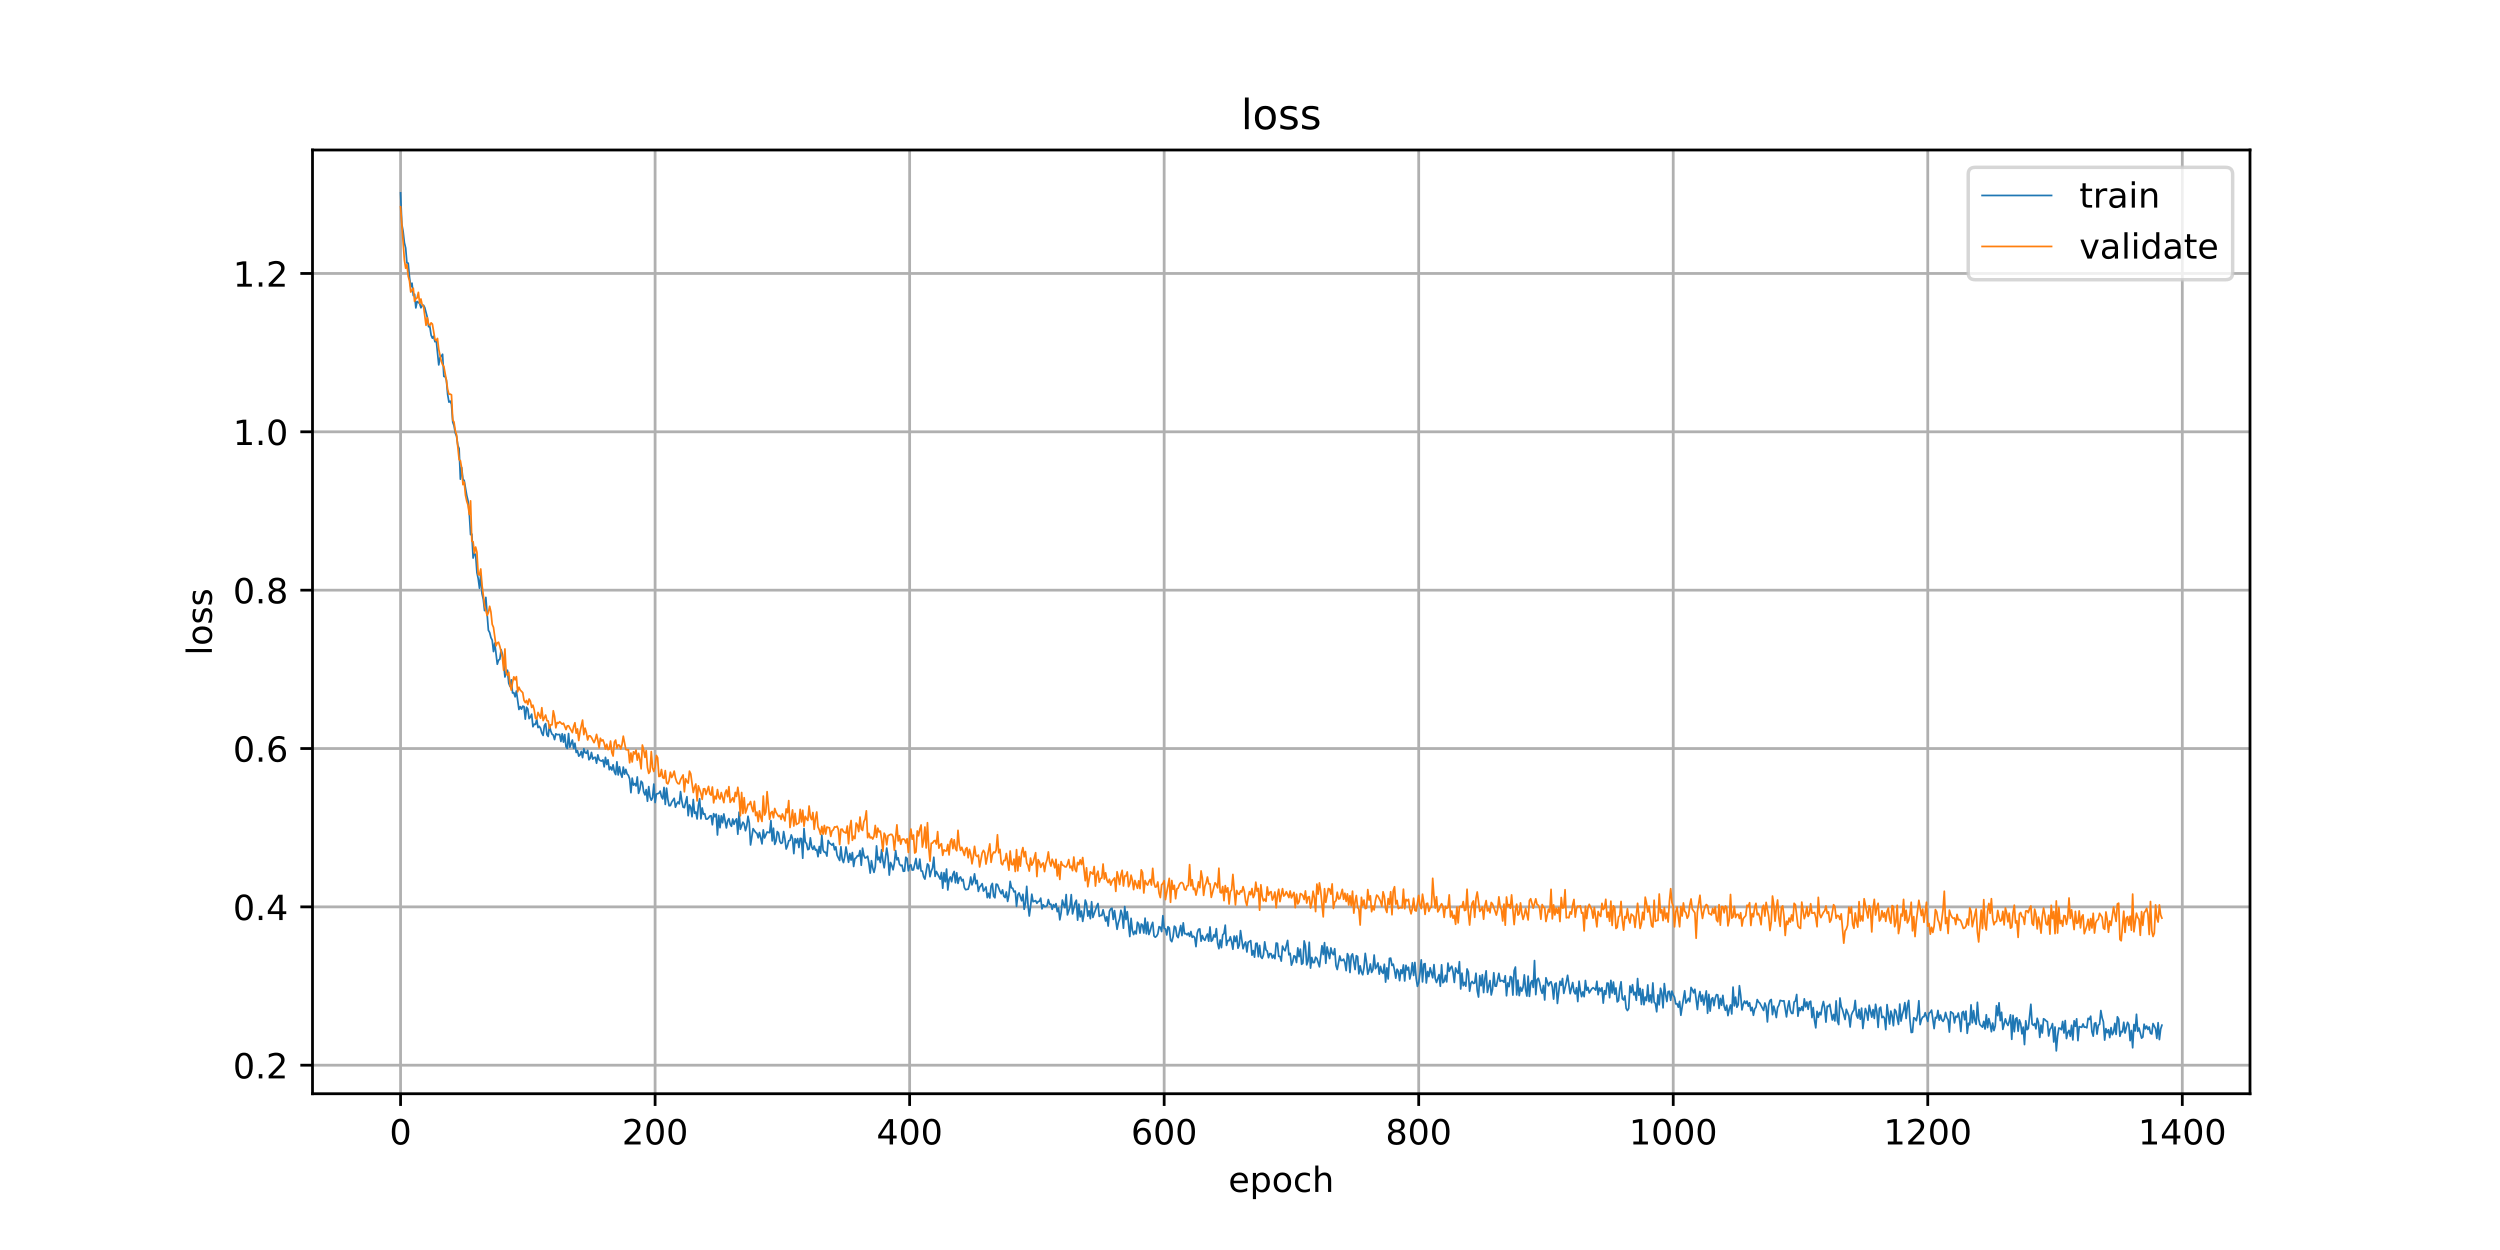 <?xml version="1.0" encoding="utf-8" standalone="no"?>
<!DOCTYPE svg PUBLIC "-//W3C//DTD SVG 1.1//EN"
  "http://www.w3.org/Graphics/SVG/1.1/DTD/svg11.dtd">
<!-- Created with matplotlib (https://matplotlib.org/) -->
<svg height="360pt" version="1.1" viewBox="0 0 720 360" width="720pt" xmlns="http://www.w3.org/2000/svg" xmlns:xlink="http://www.w3.org/1999/xlink">
 <defs>
  <style type="text/css">
*{stroke-linecap:butt;stroke-linejoin:round;}
  </style>
 </defs>
 <g id="figure_1">
  <g id="patch_1">
   <path d="M 0 360 
L 720 360 
L 720 0 
L 0 0 
z
" style="fill:#ffffff;"/>
  </g>
  <g id="axes_1">
   <g id="patch_2">
    <path d="M 90 315 
L 648 315 
L 648 43.2 
L 90 43.2 
z
" style="fill:#ffffff;"/>
   </g>
   <g id="matplotlib.axis_1">
    <g id="xtick_1">
     <g id="line2d_1">
      <path clip-path="url(#p83970a017d)" d="M 115.364 315 
L 115.364 43.2 
" style="fill:none;stroke:#b0b0b0;stroke-linecap:square;stroke-width:0.8;"/>
     </g>
     <g id="line2d_2">
      <defs>
       <path d="M 0 0 
L 0 3.5 
" id="mbdaa461996" style="stroke:#000000;stroke-width:0.8;"/>
      </defs>
      <g>
       <use style="stroke:#000000;stroke-width:0.8;" x="115.364" xlink:href="#mbdaa461996" y="315"/>
      </g>
     </g>
     <g id="text_1">
      <!-- 0 -->
      <defs>
       <path d="M 31.781 66.406 
Q 24.172 66.406 20.328 58.906 
Q 16.5 51.422 16.5 36.375 
Q 16.5 21.391 20.328 13.891 
Q 24.172 6.391 31.781 6.391 
Q 39.453 6.391 43.281 13.891 
Q 47.125 21.391 47.125 36.375 
Q 47.125 51.422 43.281 58.906 
Q 39.453 66.406 31.781 66.406 
z
M 31.781 74.219 
Q 44.047 74.219 50.516 64.516 
Q 56.984 54.828 56.984 36.375 
Q 56.984 17.969 50.516 8.266 
Q 44.047 -1.422 31.781 -1.422 
Q 19.531 -1.422 13.062 8.266 
Q 6.594 17.969 6.594 36.375 
Q 6.594 54.828 13.062 64.516 
Q 19.531 74.219 31.781 74.219 
z
" id="DejaVuSans-48"/>
      </defs>
      <g transform="translate(112.182 329.598)scale(0.1 -0.1)">
       <use xlink:href="#DejaVuSans-48"/>
      </g>
     </g>
    </g>
    <g id="xtick_2">
     <g id="line2d_3">
      <path clip-path="url(#p83970a017d)" d="M 188.669 315 
L 188.669 43.2 
" style="fill:none;stroke:#b0b0b0;stroke-linecap:square;stroke-width:0.8;"/>
     </g>
     <g id="line2d_4">
      <g>
       <use style="stroke:#000000;stroke-width:0.8;" x="188.669" xlink:href="#mbdaa461996" y="315"/>
      </g>
     </g>
     <g id="text_2">
      <!-- 200 -->
      <defs>
       <path d="M 19.188 8.297 
L 53.609 8.297 
L 53.609 0 
L 7.328 0 
L 7.328 8.297 
Q 12.938 14.109 22.625 23.891 
Q 32.328 33.688 34.812 36.531 
Q 39.547 41.844 41.422 45.531 
Q 43.312 49.219 43.312 52.781 
Q 43.312 58.594 39.234 62.25 
Q 35.156 65.922 28.609 65.922 
Q 23.969 65.922 18.812 64.312 
Q 13.672 62.703 7.812 59.422 
L 7.812 69.391 
Q 13.766 71.781 18.938 73 
Q 24.125 74.219 28.422 74.219 
Q 39.75 74.219 46.484 68.547 
Q 53.219 62.891 53.219 53.422 
Q 53.219 48.922 51.531 44.891 
Q 49.859 40.875 45.406 35.406 
Q 44.188 33.984 37.641 27.219 
Q 31.109 20.453 19.188 8.297 
z
" id="DejaVuSans-50"/>
      </defs>
      <g transform="translate(179.125 329.598)scale(0.1 -0.1)">
       <use xlink:href="#DejaVuSans-50"/>
       <use x="63.623" xlink:href="#DejaVuSans-48"/>
       <use x="127.246" xlink:href="#DejaVuSans-48"/>
      </g>
     </g>
    </g>
    <g id="xtick_3">
     <g id="line2d_5">
      <path clip-path="url(#p83970a017d)" d="M 261.974 315 
L 261.974 43.2 
" style="fill:none;stroke:#b0b0b0;stroke-linecap:square;stroke-width:0.8;"/>
     </g>
     <g id="line2d_6">
      <g>
       <use style="stroke:#000000;stroke-width:0.8;" x="261.974" xlink:href="#mbdaa461996" y="315"/>
      </g>
     </g>
     <g id="text_3">
      <!-- 400 -->
      <defs>
       <path d="M 37.797 64.312 
L 12.891 25.391 
L 37.797 25.391 
z
M 35.203 72.906 
L 47.609 72.906 
L 47.609 25.391 
L 58.016 25.391 
L 58.016 17.188 
L 47.609 17.188 
L 47.609 0 
L 37.797 0 
L 37.797 17.188 
L 4.891 17.188 
L 4.891 26.703 
z
" id="DejaVuSans-52"/>
      </defs>
      <g transform="translate(252.431 329.598)scale(0.1 -0.1)">
       <use xlink:href="#DejaVuSans-52"/>
       <use x="63.623" xlink:href="#DejaVuSans-48"/>
       <use x="127.246" xlink:href="#DejaVuSans-48"/>
      </g>
     </g>
    </g>
    <g id="xtick_4">
     <g id="line2d_7">
      <path clip-path="url(#p83970a017d)" d="M 335.28 315 
L 335.28 43.2 
" style="fill:none;stroke:#b0b0b0;stroke-linecap:square;stroke-width:0.8;"/>
     </g>
     <g id="line2d_8">
      <g>
       <use style="stroke:#000000;stroke-width:0.8;" x="335.28" xlink:href="#mbdaa461996" y="315"/>
      </g>
     </g>
     <g id="text_4">
      <!-- 600 -->
      <defs>
       <path d="M 33.016 40.375 
Q 26.375 40.375 22.484 35.828 
Q 18.609 31.297 18.609 23.391 
Q 18.609 15.531 22.484 10.953 
Q 26.375 6.391 33.016 6.391 
Q 39.656 6.391 43.531 10.953 
Q 47.406 15.531 47.406 23.391 
Q 47.406 31.297 43.531 35.828 
Q 39.656 40.375 33.016 40.375 
z
M 52.594 71.297 
L 52.594 62.312 
Q 48.875 64.062 45.094 64.984 
Q 41.312 65.922 37.594 65.922 
Q 27.828 65.922 22.672 59.328 
Q 17.531 52.734 16.797 39.406 
Q 19.672 43.656 24.016 45.922 
Q 28.375 48.188 33.594 48.188 
Q 44.578 48.188 50.953 41.516 
Q 57.328 34.859 57.328 23.391 
Q 57.328 12.156 50.688 5.359 
Q 44.047 -1.422 33.016 -1.422 
Q 20.359 -1.422 13.672 8.266 
Q 6.984 17.969 6.984 36.375 
Q 6.984 53.656 15.188 63.938 
Q 23.391 74.219 37.203 74.219 
Q 40.922 74.219 44.703 73.484 
Q 48.484 72.75 52.594 71.297 
z
" id="DejaVuSans-54"/>
      </defs>
      <g transform="translate(325.736 329.598)scale(0.1 -0.1)">
       <use xlink:href="#DejaVuSans-54"/>
       <use x="63.623" xlink:href="#DejaVuSans-48"/>
       <use x="127.246" xlink:href="#DejaVuSans-48"/>
      </g>
     </g>
    </g>
    <g id="xtick_5">
     <g id="line2d_9">
      <path clip-path="url(#p83970a017d)" d="M 408.585 315 
L 408.585 43.2 
" style="fill:none;stroke:#b0b0b0;stroke-linecap:square;stroke-width:0.8;"/>
     </g>
     <g id="line2d_10">
      <g>
       <use style="stroke:#000000;stroke-width:0.8;" x="408.585" xlink:href="#mbdaa461996" y="315"/>
      </g>
     </g>
     <g id="text_5">
      <!-- 800 -->
      <defs>
       <path d="M 31.781 34.625 
Q 24.75 34.625 20.719 30.859 
Q 16.703 27.094 16.703 20.516 
Q 16.703 13.922 20.719 10.156 
Q 24.75 6.391 31.781 6.391 
Q 38.812 6.391 42.859 10.172 
Q 46.922 13.969 46.922 20.516 
Q 46.922 27.094 42.891 30.859 
Q 38.875 34.625 31.781 34.625 
z
M 21.922 38.812 
Q 15.578 40.375 12.031 44.719 
Q 8.5 49.078 8.5 55.328 
Q 8.5 64.062 14.719 69.141 
Q 20.953 74.219 31.781 74.219 
Q 42.672 74.219 48.875 69.141 
Q 55.078 64.062 55.078 55.328 
Q 55.078 49.078 51.531 44.719 
Q 48 40.375 41.703 38.812 
Q 48.828 37.156 52.797 32.312 
Q 56.781 27.484 56.781 20.516 
Q 56.781 9.906 50.312 4.234 
Q 43.844 -1.422 31.781 -1.422 
Q 19.734 -1.422 13.25 4.234 
Q 6.781 9.906 6.781 20.516 
Q 6.781 27.484 10.781 32.312 
Q 14.797 37.156 21.922 38.812 
z
M 18.312 54.391 
Q 18.312 48.734 21.844 45.562 
Q 25.391 42.391 31.781 42.391 
Q 38.141 42.391 41.719 45.562 
Q 45.312 48.734 45.312 54.391 
Q 45.312 60.062 41.719 63.234 
Q 38.141 66.406 31.781 66.406 
Q 25.391 66.406 21.844 63.234 
Q 18.312 60.062 18.312 54.391 
z
" id="DejaVuSans-56"/>
      </defs>
      <g transform="translate(399.041 329.598)scale(0.1 -0.1)">
       <use xlink:href="#DejaVuSans-56"/>
       <use x="63.623" xlink:href="#DejaVuSans-48"/>
       <use x="127.246" xlink:href="#DejaVuSans-48"/>
      </g>
     </g>
    </g>
    <g id="xtick_6">
     <g id="line2d_11">
      <path clip-path="url(#p83970a017d)" d="M 481.89 315 
L 481.89 43.2 
" style="fill:none;stroke:#b0b0b0;stroke-linecap:square;stroke-width:0.8;"/>
     </g>
     <g id="line2d_12">
      <g>
       <use style="stroke:#000000;stroke-width:0.8;" x="481.89" xlink:href="#mbdaa461996" y="315"/>
      </g>
     </g>
     <g id="text_6">
      <!-- 1000 -->
      <defs>
       <path d="M 12.406 8.297 
L 28.516 8.297 
L 28.516 63.922 
L 10.984 60.406 
L 10.984 69.391 
L 28.422 72.906 
L 38.281 72.906 
L 38.281 8.297 
L 54.391 8.297 
L 54.391 0 
L 12.406 0 
z
" id="DejaVuSans-49"/>
      </defs>
      <g transform="translate(469.165 329.598)scale(0.1 -0.1)">
       <use xlink:href="#DejaVuSans-49"/>
       <use x="63.623" xlink:href="#DejaVuSans-48"/>
       <use x="127.246" xlink:href="#DejaVuSans-48"/>
       <use x="190.869" xlink:href="#DejaVuSans-48"/>
      </g>
     </g>
    </g>
    <g id="xtick_7">
     <g id="line2d_13">
      <path clip-path="url(#p83970a017d)" d="M 555.195 315 
L 555.195 43.2 
" style="fill:none;stroke:#b0b0b0;stroke-linecap:square;stroke-width:0.8;"/>
     </g>
     <g id="line2d_14">
      <g>
       <use style="stroke:#000000;stroke-width:0.8;" x="555.195" xlink:href="#mbdaa461996" y="315"/>
      </g>
     </g>
     <g id="text_7">
      <!-- 1200 -->
      <g transform="translate(542.47 329.598)scale(0.1 -0.1)">
       <use xlink:href="#DejaVuSans-49"/>
       <use x="63.623" xlink:href="#DejaVuSans-50"/>
       <use x="127.246" xlink:href="#DejaVuSans-48"/>
       <use x="190.869" xlink:href="#DejaVuSans-48"/>
      </g>
     </g>
    </g>
    <g id="xtick_8">
     <g id="line2d_15">
      <path clip-path="url(#p83970a017d)" d="M 628.501 315 
L 628.501 43.2 
" style="fill:none;stroke:#b0b0b0;stroke-linecap:square;stroke-width:0.8;"/>
     </g>
     <g id="line2d_16">
      <g>
       <use style="stroke:#000000;stroke-width:0.8;" x="628.501" xlink:href="#mbdaa461996" y="315"/>
      </g>
     </g>
     <g id="text_8">
      <!-- 1400 -->
      <g transform="translate(615.776 329.598)scale(0.1 -0.1)">
       <use xlink:href="#DejaVuSans-49"/>
       <use x="63.623" xlink:href="#DejaVuSans-52"/>
       <use x="127.246" xlink:href="#DejaVuSans-48"/>
       <use x="190.869" xlink:href="#DejaVuSans-48"/>
      </g>
     </g>
    </g>
    <g id="text_9">
     <!-- epoch -->
     <defs>
      <path d="M 56.203 29.594 
L 56.203 25.203 
L 14.891 25.203 
Q 15.484 15.922 20.484 11.062 
Q 25.484 6.203 34.422 6.203 
Q 39.594 6.203 44.453 7.469 
Q 49.312 8.734 54.109 11.281 
L 54.109 2.781 
Q 49.266 0.734 44.188 -0.344 
Q 39.109 -1.422 33.891 -1.422 
Q 20.797 -1.422 13.156 6.188 
Q 5.516 13.812 5.516 26.812 
Q 5.516 40.234 12.766 48.109 
Q 20.016 56 32.328 56 
Q 43.359 56 49.781 48.891 
Q 56.203 41.797 56.203 29.594 
z
M 47.219 32.234 
Q 47.125 39.594 43.094 43.984 
Q 39.062 48.391 32.422 48.391 
Q 24.906 48.391 20.391 44.141 
Q 15.875 39.891 15.188 32.172 
z
" id="DejaVuSans-101"/>
      <path d="M 18.109 8.203 
L 18.109 -20.797 
L 9.078 -20.797 
L 9.078 54.688 
L 18.109 54.688 
L 18.109 46.391 
Q 20.953 51.266 25.266 53.625 
Q 29.594 56 35.594 56 
Q 45.562 56 51.781 48.094 
Q 58.016 40.188 58.016 27.297 
Q 58.016 14.406 51.781 6.484 
Q 45.562 -1.422 35.594 -1.422 
Q 29.594 -1.422 25.266 0.953 
Q 20.953 3.328 18.109 8.203 
z
M 48.688 27.297 
Q 48.688 37.203 44.609 42.844 
Q 40.531 48.484 33.406 48.484 
Q 26.266 48.484 22.188 42.844 
Q 18.109 37.203 18.109 27.297 
Q 18.109 17.391 22.188 11.75 
Q 26.266 6.109 33.406 6.109 
Q 40.531 6.109 44.609 11.75 
Q 48.688 17.391 48.688 27.297 
z
" id="DejaVuSans-112"/>
      <path d="M 30.609 48.391 
Q 23.391 48.391 19.188 42.75 
Q 14.984 37.109 14.984 27.297 
Q 14.984 17.484 19.156 11.844 
Q 23.344 6.203 30.609 6.203 
Q 37.797 6.203 41.984 11.859 
Q 46.188 17.531 46.188 27.297 
Q 46.188 37.016 41.984 42.703 
Q 37.797 48.391 30.609 48.391 
z
M 30.609 56 
Q 42.328 56 49.016 48.375 
Q 55.719 40.766 55.719 27.297 
Q 55.719 13.875 49.016 6.219 
Q 42.328 -1.422 30.609 -1.422 
Q 18.844 -1.422 12.172 6.219 
Q 5.516 13.875 5.516 27.297 
Q 5.516 40.766 12.172 48.375 
Q 18.844 56 30.609 56 
z
" id="DejaVuSans-111"/>
      <path d="M 48.781 52.594 
L 48.781 44.188 
Q 44.969 46.297 41.141 47.344 
Q 37.312 48.391 33.406 48.391 
Q 24.656 48.391 19.812 42.844 
Q 14.984 37.312 14.984 27.297 
Q 14.984 17.281 19.812 11.734 
Q 24.656 6.203 33.406 6.203 
Q 37.312 6.203 41.141 7.25 
Q 44.969 8.297 48.781 10.406 
L 48.781 2.094 
Q 45.016 0.344 40.984 -0.531 
Q 36.969 -1.422 32.422 -1.422 
Q 20.062 -1.422 12.781 6.344 
Q 5.516 14.109 5.516 27.297 
Q 5.516 40.672 12.859 48.328 
Q 20.219 56 33.016 56 
Q 37.156 56 41.109 55.141 
Q 45.062 54.297 48.781 52.594 
z
" id="DejaVuSans-99"/>
      <path d="M 54.891 33.016 
L 54.891 0 
L 45.906 0 
L 45.906 32.719 
Q 45.906 40.484 42.875 44.328 
Q 39.844 48.188 33.797 48.188 
Q 26.516 48.188 22.312 43.547 
Q 18.109 38.922 18.109 30.906 
L 18.109 0 
L 9.078 0 
L 9.078 75.984 
L 18.109 75.984 
L 18.109 46.188 
Q 21.344 51.125 25.703 53.562 
Q 30.078 56 35.797 56 
Q 45.219 56 50.047 50.172 
Q 54.891 44.344 54.891 33.016 
z
" id="DejaVuSans-104"/>
     </defs>
     <g transform="translate(353.772 343.277)scale(0.1 -0.1)">
      <use xlink:href="#DejaVuSans-101"/>
      <use x="61.523" xlink:href="#DejaVuSans-112"/>
      <use x="125" xlink:href="#DejaVuSans-111"/>
      <use x="186.182" xlink:href="#DejaVuSans-99"/>
      <use x="241.162" xlink:href="#DejaVuSans-104"/>
     </g>
    </g>
   </g>
   <g id="matplotlib.axis_2">
    <g id="ytick_1">
     <g id="line2d_17">
      <path clip-path="url(#p83970a017d)" d="M 90 306.781 
L 648 306.781 
" style="fill:none;stroke:#b0b0b0;stroke-linecap:square;stroke-width:0.8;"/>
     </g>
     <g id="line2d_18">
      <defs>
       <path d="M 0 0 
L -3.5 0 
" id="m4c3f552ef4" style="stroke:#000000;stroke-width:0.8;"/>
      </defs>
      <g>
       <use style="stroke:#000000;stroke-width:0.8;" x="90" xlink:href="#m4c3f552ef4" y="306.781"/>
      </g>
     </g>
     <g id="text_10">
      <!-- 0.2 -->
      <defs>
       <path d="M 10.688 12.406 
L 21 12.406 
L 21 0 
L 10.688 0 
z
" id="DejaVuSans-46"/>
      </defs>
      <g transform="translate(67.097 310.581)scale(0.1 -0.1)">
       <use xlink:href="#DejaVuSans-48"/>
       <use x="63.623" xlink:href="#DejaVuSans-46"/>
       <use x="95.41" xlink:href="#DejaVuSans-50"/>
      </g>
     </g>
    </g>
    <g id="ytick_2">
     <g id="line2d_19">
      <path clip-path="url(#p83970a017d)" d="M 90 261.176 
L 648 261.176 
" style="fill:none;stroke:#b0b0b0;stroke-linecap:square;stroke-width:0.8;"/>
     </g>
     <g id="line2d_20">
      <g>
       <use style="stroke:#000000;stroke-width:0.8;" x="90" xlink:href="#m4c3f552ef4" y="261.176"/>
      </g>
     </g>
     <g id="text_11">
      <!-- 0.4 -->
      <g transform="translate(67.097 264.976)scale(0.1 -0.1)">
       <use xlink:href="#DejaVuSans-48"/>
       <use x="63.623" xlink:href="#DejaVuSans-46"/>
       <use x="95.41" xlink:href="#DejaVuSans-52"/>
      </g>
     </g>
    </g>
    <g id="ytick_3">
     <g id="line2d_21">
      <path clip-path="url(#p83970a017d)" d="M 90 215.572 
L 648 215.572 
" style="fill:none;stroke:#b0b0b0;stroke-linecap:square;stroke-width:0.8;"/>
     </g>
     <g id="line2d_22">
      <g>
       <use style="stroke:#000000;stroke-width:0.8;" x="90" xlink:href="#m4c3f552ef4" y="215.572"/>
      </g>
     </g>
     <g id="text_12">
      <!-- 0.6 -->
      <g transform="translate(67.097 219.371)scale(0.1 -0.1)">
       <use xlink:href="#DejaVuSans-48"/>
       <use x="63.623" xlink:href="#DejaVuSans-46"/>
       <use x="95.41" xlink:href="#DejaVuSans-54"/>
      </g>
     </g>
    </g>
    <g id="ytick_4">
     <g id="line2d_23">
      <path clip-path="url(#p83970a017d)" d="M 90 169.967 
L 648 169.967 
" style="fill:none;stroke:#b0b0b0;stroke-linecap:square;stroke-width:0.8;"/>
     </g>
     <g id="line2d_24">
      <g>
       <use style="stroke:#000000;stroke-width:0.8;" x="90" xlink:href="#m4c3f552ef4" y="169.967"/>
      </g>
     </g>
     <g id="text_13">
      <!-- 0.8 -->
      <g transform="translate(67.097 173.766)scale(0.1 -0.1)">
       <use xlink:href="#DejaVuSans-48"/>
       <use x="63.623" xlink:href="#DejaVuSans-46"/>
       <use x="95.41" xlink:href="#DejaVuSans-56"/>
      </g>
     </g>
    </g>
    <g id="ytick_5">
     <g id="line2d_25">
      <path clip-path="url(#p83970a017d)" d="M 90 124.362 
L 648 124.362 
" style="fill:none;stroke:#b0b0b0;stroke-linecap:square;stroke-width:0.8;"/>
     </g>
     <g id="line2d_26">
      <g>
       <use style="stroke:#000000;stroke-width:0.8;" x="90" xlink:href="#m4c3f552ef4" y="124.362"/>
      </g>
     </g>
     <g id="text_14">
      <!-- 1.0 -->
      <g transform="translate(67.097 128.161)scale(0.1 -0.1)">
       <use xlink:href="#DejaVuSans-49"/>
       <use x="63.623" xlink:href="#DejaVuSans-46"/>
       <use x="95.41" xlink:href="#DejaVuSans-48"/>
      </g>
     </g>
    </g>
    <g id="ytick_6">
     <g id="line2d_27">
      <path clip-path="url(#p83970a017d)" d="M 90 78.757 
L 648 78.757 
" style="fill:none;stroke:#b0b0b0;stroke-linecap:square;stroke-width:0.8;"/>
     </g>
     <g id="line2d_28">
      <g>
       <use style="stroke:#000000;stroke-width:0.8;" x="90" xlink:href="#m4c3f552ef4" y="78.757"/>
      </g>
     </g>
     <g id="text_15">
      <!-- 1.2 -->
      <g transform="translate(67.097 82.556)scale(0.1 -0.1)">
       <use xlink:href="#DejaVuSans-49"/>
       <use x="63.623" xlink:href="#DejaVuSans-46"/>
       <use x="95.41" xlink:href="#DejaVuSans-50"/>
      </g>
     </g>
    </g>
    <g id="text_16">
     <!-- loss -->
     <defs>
      <path d="M 9.422 75.984 
L 18.406 75.984 
L 18.406 0 
L 9.422 0 
z
" id="DejaVuSans-108"/>
      <path d="M 44.281 53.078 
L 44.281 44.578 
Q 40.484 46.531 36.375 47.5 
Q 32.281 48.484 27.875 48.484 
Q 21.188 48.484 17.844 46.438 
Q 14.5 44.391 14.5 40.281 
Q 14.5 37.156 16.891 35.375 
Q 19.281 33.594 26.516 31.984 
L 29.594 31.297 
Q 39.156 29.25 43.188 25.516 
Q 47.219 21.781 47.219 15.094 
Q 47.219 7.469 41.188 3.016 
Q 35.156 -1.422 24.609 -1.422 
Q 20.219 -1.422 15.453 -0.562 
Q 10.688 0.297 5.422 2 
L 5.422 11.281 
Q 10.406 8.688 15.234 7.391 
Q 20.062 6.109 24.812 6.109 
Q 31.156 6.109 34.562 8.281 
Q 37.984 10.453 37.984 14.406 
Q 37.984 18.062 35.516 20.016 
Q 33.062 21.969 24.703 23.781 
L 21.578 24.516 
Q 13.234 26.266 9.516 29.906 
Q 5.812 33.547 5.812 39.891 
Q 5.812 47.609 11.281 51.797 
Q 16.75 56 26.812 56 
Q 31.781 56 36.172 55.266 
Q 40.578 54.547 44.281 53.078 
z
" id="DejaVuSans-115"/>
     </defs>
     <g transform="translate(61.017 188.758)rotate(-90)scale(0.1 -0.1)">
      <use xlink:href="#DejaVuSans-108"/>
      <use x="27.783" xlink:href="#DejaVuSans-111"/>
      <use x="88.965" xlink:href="#DejaVuSans-115"/>
      <use x="141.064" xlink:href="#DejaVuSans-115"/>
     </g>
    </g>
   </g>
   <g id="line2d_29">
    <path clip-path="url(#p83970a017d)" d="M 115.364 55.555 
L 115.73 64.584 
L 116.097 66.633 
L 116.463 69.891 
L 116.83 71.427 
L 117.196 75.731 
L 117.563 75.794 
L 117.929 79.777 
L 118.296 82.529 
L 118.662 81.562 
L 119.029 85.109 
L 119.395 84.739 
L 119.762 88.668 
L 120.128 86.829 
L 120.862 87.379 
L 121.228 88.634 
L 121.595 87.982 
L 121.961 87.903 
L 122.328 88.582 
L 123.061 91.399 
L 123.427 94.09 
L 123.794 94.064 
L 124.16 96.539 
L 124.527 97.38 
L 124.893 96.84 
L 125.26 98.402 
L 125.626 97.92 
L 126.359 105.087 
L 126.726 102.958 
L 127.092 102.605 
L 127.459 102.03 
L 127.826 108.39 
L 128.192 108.446 
L 128.559 109.452 
L 128.925 113.632 
L 129.292 115.808 
L 129.658 115.523 
L 130.025 116.434 
L 130.391 121.575 
L 130.758 122.573 
L 131.124 124.708 
L 131.491 125.644 
L 131.857 128.303 
L 132.224 129.159 
L 132.59 137.99 
L 132.957 134.666 
L 133.323 137.972 
L 133.69 138.411 
L 134.423 142.674 
L 134.79 144.212 
L 135.156 147.898 
L 135.523 153.973 
L 135.889 153.835 
L 136.256 160.706 
L 136.622 159.313 
L 136.989 159.857 
L 137.355 164.914 
L 137.722 166.645 
L 138.088 169.411 
L 138.455 165.294 
L 138.821 170.965 
L 139.188 172.592 
L 139.554 175.843 
L 139.921 172.051 
L 140.654 181.509 
L 141.02 182.161 
L 141.387 183.616 
L 141.754 184.397 
L 142.12 187.647 
L 142.487 185.229 
L 143.22 191.298 
L 143.586 190.135 
L 143.953 189.841 
L 144.319 187.108 
L 144.686 188.424 
L 145.052 191.057 
L 145.419 194.963 
L 145.785 193.6 
L 146.152 193.028 
L 146.518 196.773 
L 146.885 197.68 
L 147.251 195.799 
L 147.618 199.575 
L 147.984 199.488 
L 148.351 200.678 
L 148.718 199.014 
L 149.451 204.324 
L 149.817 203.523 
L 150.184 204.229 
L 150.55 203.374 
L 150.917 203.498 
L 151.283 207.101 
L 151.65 203.684 
L 152.016 204.224 
L 152.383 206.967 
L 152.749 206.503 
L 153.116 205.677 
L 153.482 209.291 
L 153.849 208.574 
L 154.215 208.613 
L 154.582 207.18 
L 154.949 209.543 
L 155.315 209.176 
L 155.682 209.756 
L 156.048 211.122 
L 156.415 211.802 
L 156.781 208.982 
L 157.148 208.394 
L 157.514 211.588 
L 157.881 212.101 
L 158.247 208.879 
L 158.614 210.505 
L 158.98 211.444 
L 159.347 211.688 
L 159.713 213.003 
L 160.08 211.346 
L 160.446 211.567 
L 161.179 211.539 
L 161.546 213.533 
L 161.913 211.33 
L 162.279 213.726 
L 162.646 211.566 
L 163.012 215.074 
L 163.379 215.556 
L 163.745 211.273 
L 164.112 215.182 
L 164.845 213.129 
L 165.211 215.533 
L 165.578 214.058 
L 165.944 216.712 
L 166.311 216.19 
L 166.677 217.764 
L 167.044 217.425 
L 167.41 216.403 
L 167.777 218.197 
L 168.143 215.622 
L 168.51 216.755 
L 168.877 216.94 
L 169.243 216.125 
L 169.61 218.811 
L 169.976 218.364 
L 170.343 216.7 
L 170.709 218.621 
L 171.076 218.193 
L 171.442 218.099 
L 171.809 219.806 
L 172.175 217.414 
L 172.542 218.783 
L 172.908 219.086 
L 173.275 219.178 
L 173.641 218.848 
L 174.008 220.833 
L 174.374 218.119 
L 174.741 220.156 
L 175.107 218.829 
L 175.474 221.67 
L 175.841 220.881 
L 176.207 221.757 
L 176.574 220.261 
L 176.94 222.301 
L 177.307 223.067 
L 177.673 219.409 
L 178.04 223.174 
L 178.406 220.827 
L 178.773 222.824 
L 179.139 223.856 
L 179.506 220.927 
L 179.872 222.96 
L 180.239 221.599 
L 180.605 222.894 
L 180.972 223.295 
L 181.338 224.356 
L 181.705 228.288 
L 182.071 224.111 
L 182.438 226.124 
L 182.805 225.68 
L 183.171 226.358 
L 183.538 223.77 
L 183.904 228.481 
L 184.271 227.347 
L 184.637 224.98 
L 185.004 225.423 
L 185.37 228.027 
L 185.737 228.935 
L 186.103 227.417 
L 186.47 230.759 
L 186.836 226.555 
L 187.203 229.479 
L 187.569 230.467 
L 187.936 229.729 
L 188.302 225.823 
L 188.669 231.115 
L 189.035 228.696 
L 189.769 228.461 
L 190.135 227.847 
L 190.502 229.456 
L 190.868 230.083 
L 191.235 226.792 
L 191.601 231.658 
L 191.968 226.997 
L 192.334 230.208 
L 192.701 232.054 
L 193.067 232.002 
L 193.434 231.046 
L 194.167 229.916 
L 194.533 232.47 
L 194.9 231.484 
L 195.266 230.964 
L 195.633 231.512 
L 195.999 227.983 
L 196.366 230.675 
L 196.733 232.459 
L 197.099 232.596 
L 197.832 229.446 
L 198.199 234.912 
L 198.565 231.805 
L 198.932 232.476 
L 199.298 235.208 
L 199.665 230.267 
L 200.031 234.223 
L 200.398 233.844 
L 200.764 235.859 
L 201.131 231.968 
L 201.497 230.035 
L 201.864 235.815 
L 202.23 232.695 
L 202.597 234.49 
L 202.963 234.348 
L 203.33 235.881 
L 203.697 235.901 
L 204.063 235.542 
L 204.43 235.018 
L 204.796 234.934 
L 205.163 237.529 
L 205.529 234.334 
L 205.896 235.221 
L 206.262 234.473 
L 206.629 240.47 
L 206.995 234.876 
L 207.362 238.37 
L 207.728 234.981 
L 208.095 236.955 
L 208.461 234.421 
L 209.194 238.439 
L 209.561 236.412 
L 209.927 235.757 
L 210.294 237.376 
L 210.661 237.979 
L 211.027 235.877 
L 211.394 237.401 
L 211.76 236.367 
L 212.127 235.832 
L 212.493 240.253 
L 212.86 233.908 
L 213.226 238.834 
L 213.959 236.791 
L 214.326 237.317 
L 214.692 239.247 
L 215.059 237.889 
L 215.425 235.087 
L 215.792 237.01 
L 216.158 243.342 
L 216.891 238.659 
L 217.625 239.736 
L 217.991 240.027 
L 218.358 241.285 
L 218.724 239.778 
L 219.457 243.034 
L 219.824 239.013 
L 220.19 241.328 
L 220.923 239.615 
L 221.656 239.823 
L 222.023 236.355 
L 222.389 242.172 
L 222.756 238.535 
L 223.122 243.188 
L 223.489 242.235 
L 223.855 239.488 
L 224.222 239.926 
L 224.589 242.306 
L 224.955 242.905 
L 225.322 242.67 
L 225.688 239.495 
L 226.055 241.617 
L 226.421 244.519 
L 226.788 243.625 
L 227.154 242.136 
L 227.521 242.037 
L 227.887 240.453 
L 228.254 241.526 
L 228.62 245.836 
L 228.987 241.543 
L 229.353 242.712 
L 229.72 241.505 
L 230.086 244.083 
L 230.453 241.441 
L 230.819 241.528 
L 231.186 247.17 
L 231.553 238.614 
L 231.919 242.49 
L 232.286 242.938 
L 232.652 244.707 
L 233.019 244.511 
L 233.385 241.304 
L 233.752 243.885 
L 234.118 244.625 
L 234.485 243.643 
L 234.851 244.838 
L 235.218 244.662 
L 235.584 246.727 
L 235.951 243.801 
L 236.317 245.731 
L 236.684 240.527 
L 237.05 244.819 
L 237.417 245.453 
L 237.784 245.441 
L 238.15 246.553 
L 238.517 242.063 
L 238.883 242.785 
L 239.616 243.397 
L 239.983 242.909 
L 240.349 244.731 
L 240.716 243.887 
L 241.082 246.314 
L 241.815 247.82 
L 242.182 243.878 
L 242.548 247.379 
L 242.915 248.421 
L 243.281 246.748 
L 243.648 243.939 
L 244.381 248.329 
L 244.748 245.836 
L 245.114 247.703 
L 245.481 245.542 
L 245.847 249.539 
L 246.214 247.293 
L 246.58 247.042 
L 246.947 246.432 
L 247.313 246.53 
L 247.68 244.96 
L 248.046 249.191 
L 248.413 244.267 
L 248.779 246.336 
L 249.146 247.119 
L 249.512 246.962 
L 249.879 246.582 
L 250.245 248.569 
L 250.612 251.446 
L 250.978 247.881 
L 251.345 249.968 
L 251.712 251.245 
L 252.078 249.643 
L 252.445 243.632 
L 252.811 247.624 
L 253.178 246.862 
L 253.544 248.393 
L 253.911 244.718 
L 254.277 247.861 
L 254.644 249.912 
L 255.377 244.249 
L 255.743 246.673 
L 256.11 252.019 
L 256.476 248.404 
L 256.843 249.242 
L 257.209 250.497 
L 257.576 248.566 
L 257.942 244.976 
L 258.309 247.634 
L 258.676 247.055 
L 259.042 248.868 
L 259.409 249.318 
L 259.775 249.168 
L 260.142 250.925 
L 260.508 250.872 
L 260.875 246.882 
L 261.241 247.238 
L 261.608 250.786 
L 261.974 249.297 
L 262.341 249.052 
L 262.707 250.585 
L 263.074 250.526 
L 263.807 247.251 
L 264.173 250.109 
L 264.54 250.208 
L 264.906 247.437 
L 265.273 250.846 
L 265.64 250.869 
L 266.006 252.51 
L 266.373 253.185 
L 267.106 248.801 
L 267.472 249.227 
L 267.839 252.483 
L 268.205 250.881 
L 268.572 249.96 
L 268.938 246.895 
L 269.305 252.385 
L 269.671 250.986 
L 270.771 253.187 
L 271.137 251.288 
L 271.504 255.807 
L 271.87 251.362 
L 272.237 253.939 
L 272.604 250.29 
L 272.97 256.312 
L 273.337 253.246 
L 273.703 252.542 
L 274.07 253.925 
L 274.436 251.797 
L 274.803 250.983 
L 275.169 254.23 
L 275.536 251.368 
L 275.902 254.411 
L 276.269 252.894 
L 276.635 252.563 
L 277.002 253.688 
L 277.368 253.269 
L 277.735 255.623 
L 278.101 256.231 
L 278.834 256.07 
L 279.201 254.786 
L 279.568 252.573 
L 279.934 254.836 
L 280.301 253.749 
L 280.667 251.677 
L 281.034 254.49 
L 281.4 253.554 
L 281.767 256.719 
L 282.133 255.48 
L 282.5 255.082 
L 282.866 254.497 
L 283.233 256.63 
L 283.599 256.134 
L 283.966 255.45 
L 284.332 258.521 
L 284.699 257.254 
L 285.065 258.618 
L 285.432 255.169 
L 285.798 254.434 
L 286.165 258.118 
L 286.532 258.562 
L 286.898 254.634 
L 287.265 254.731 
L 287.998 256.729 
L 288.364 257.387 
L 288.731 256.283 
L 289.097 258.112 
L 289.464 258.499 
L 289.83 256.888 
L 290.197 259.605 
L 290.563 257.841 
L 290.93 253.843 
L 291.296 255.709 
L 291.663 255.82 
L 292.029 256.862 
L 292.396 256.635 
L 292.762 261.035 
L 293.129 257.745 
L 293.496 257.162 
L 294.229 259.425 
L 294.595 257.577 
L 294.962 261.862 
L 295.328 260.11 
L 295.695 255.274 
L 296.061 260.571 
L 296.428 263.801 
L 296.794 261.093 
L 297.161 257.539 
L 297.527 259.681 
L 298.26 259.378 
L 298.627 260.139 
L 298.993 259.646 
L 299.36 259.556 
L 299.726 258.668 
L 300.093 261.741 
L 300.46 260.589 
L 300.826 261.085 
L 301.193 261.066 
L 301.559 260.84 
L 301.926 259.074 
L 302.292 260.406 
L 302.659 260.398 
L 303.025 261.885 
L 303.392 260.544 
L 303.758 261.236 
L 304.125 260.253 
L 304.491 262.556 
L 304.858 261.493 
L 305.224 264.904 
L 305.591 262.934 
L 305.957 259.223 
L 306.324 260.533 
L 306.69 261.41 
L 307.057 257.633 
L 307.424 263.481 
L 308.157 261.144 
L 308.523 257.663 
L 308.89 263.196 
L 309.623 259.999 
L 309.989 259.26 
L 310.356 265.001 
L 310.722 260.395 
L 311.089 264.04 
L 311.455 262.39 
L 311.822 265.358 
L 312.188 263.186 
L 312.555 259.221 
L 312.921 260.302 
L 313.288 263.849 
L 313.654 262.317 
L 314.021 264.58 
L 314.388 259.696 
L 314.754 264.216 
L 315.854 261.003 
L 316.22 260.207 
L 316.587 263.914 
L 316.953 263.614 
L 317.32 263.648 
L 317.686 262.026 
L 318.419 265.255 
L 318.786 264.017 
L 319.152 266.697 
L 319.519 262.476 
L 319.885 261.776 
L 320.252 261.561 
L 320.618 264.784 
L 320.985 262.264 
L 321.718 267.64 
L 322.085 265.697 
L 322.451 264.657 
L 322.818 262.155 
L 323.184 263.447 
L 323.551 267.324 
L 323.917 261.099 
L 324.284 264.822 
L 324.65 262.559 
L 325.383 269.718 
L 325.75 264.486 
L 326.116 267.972 
L 326.483 269.156 
L 326.849 268.182 
L 327.216 268.96 
L 327.583 265.598 
L 327.949 266.145 
L 328.316 268.72 
L 328.682 266.125 
L 329.049 266.426 
L 329.415 268.689 
L 329.782 264.434 
L 330.148 268.935 
L 330.515 265.581 
L 330.881 269.141 
L 331.248 268.097 
L 331.614 266.616 
L 331.981 265.642 
L 332.347 269.54 
L 332.714 269.911 
L 333.08 269.637 
L 333.447 268.995 
L 333.813 266.888 
L 334.18 267.047 
L 334.547 268.285 
L 334.913 263.73 
L 335.28 267.37 
L 335.646 267.519 
L 336.013 269.249 
L 336.379 266.901 
L 336.746 267.244 
L 337.112 270.709 
L 337.479 271.208 
L 337.845 269.78 
L 338.212 266.747 
L 338.578 267.097 
L 338.945 269.573 
L 339.311 270.038 
L 340.044 266.543 
L 340.411 269.436 
L 340.777 265.788 
L 341.144 268.905 
L 341.511 268.87 
L 341.877 269.235 
L 342.244 268.719 
L 342.61 269.666 
L 342.977 268.275 
L 343.343 269.946 
L 343.71 269.626 
L 344.076 270.016 
L 344.443 272.622 
L 344.809 268.715 
L 345.176 267.642 
L 345.542 267.524 
L 345.909 271.059 
L 346.275 269.441 
L 346.642 270.407 
L 347.008 270.819 
L 347.375 269.729 
L 347.741 269.001 
L 348.108 271.052 
L 348.475 266.969 
L 348.841 271.09 
L 349.208 270.705 
L 349.574 269.252 
L 349.941 269.883 
L 350.307 267.46 
L 350.674 271.656 
L 351.04 273.223 
L 351.407 270.716 
L 351.773 272.907 
L 352.14 269.223 
L 352.506 268.867 
L 352.873 266.45 
L 353.239 272.266 
L 353.606 270.872 
L 353.972 270.909 
L 354.339 269.779 
L 354.705 271.295 
L 355.072 273.374 
L 355.439 269.588 
L 355.805 271.138 
L 356.172 269.565 
L 356.538 273.084 
L 356.905 272.167 
L 357.271 268.021 
L 358.004 273.235 
L 358.371 272.007 
L 358.737 271.282 
L 359.104 274.172 
L 359.47 271.435 
L 360.203 270.902 
L 360.57 275.088 
L 360.936 273.767 
L 361.303 275.651 
L 361.669 271.718 
L 362.036 271.638 
L 362.403 275.509 
L 362.769 272.286 
L 363.136 275.573 
L 363.502 276.016 
L 363.869 274.971 
L 364.235 271.261 
L 364.602 273.582 
L 364.968 273.918 
L 365.335 275.818 
L 365.701 274.625 
L 366.068 274.668 
L 366.434 275.911 
L 366.801 275.093 
L 367.167 276.089 
L 367.534 271.601 
L 367.9 271.686 
L 368.267 275.412 
L 368.633 275.444 
L 369 276.8 
L 369.367 272.474 
L 369.733 273.374 
L 370.1 273.839 
L 370.833 270.842 
L 371.199 274.983 
L 371.566 274.557 
L 371.932 277.972 
L 372.299 276.995 
L 372.665 275.262 
L 373.032 275.463 
L 373.398 277.191 
L 373.765 273.004 
L 374.131 275.508 
L 374.498 273.363 
L 374.864 277.719 
L 375.231 277.41 
L 375.597 270.988 
L 375.964 272.458 
L 376.331 277.874 
L 376.697 276.785 
L 377.064 271.378 
L 377.43 278.808 
L 377.797 275.756 
L 378.163 277.244 
L 378.53 277.209 
L 378.896 275.659 
L 379.263 276.038 
L 379.996 278.445 
L 380.729 272.381 
L 381.095 274.893 
L 381.462 271.487 
L 381.828 277.432 
L 382.195 272.729 
L 382.928 276.064 
L 383.295 273.01 
L 383.661 274.508 
L 384.028 274.937 
L 384.394 273.232 
L 384.761 278.064 
L 385.127 279.224 
L 385.86 275.324 
L 386.227 276.645 
L 386.593 276.596 
L 386.96 276.224 
L 387.326 277.216 
L 387.693 279.541 
L 388.059 274.651 
L 388.426 275.472 
L 388.792 280.075 
L 389.159 275.35 
L 389.525 274.717 
L 390.259 279.222 
L 390.625 275.249 
L 390.992 275.488 
L 391.358 280.455 
L 391.725 278.169 
L 392.091 279.921 
L 392.458 280.735 
L 392.824 278.697 
L 393.191 274.579 
L 393.557 277.11 
L 393.924 280.578 
L 394.29 279.432 
L 394.657 277.627 
L 395.023 280.054 
L 395.39 279.299 
L 395.756 275.06 
L 396.123 278.958 
L 396.489 278.33 
L 396.856 277.323 
L 397.223 280.547 
L 397.589 278.324 
L 397.956 279.879 
L 398.322 280.325 
L 398.689 277.709 
L 399.055 282.84 
L 399.422 278.758 
L 399.788 281.925 
L 400.155 276.028 
L 400.521 275.944 
L 400.888 278.042 
L 401.254 277.686 
L 401.621 279.413 
L 401.987 281.715 
L 402.354 279.135 
L 402.72 279.727 
L 403.087 282.427 
L 403.453 279.305 
L 403.82 280.36 
L 404.187 277.904 
L 404.553 282.511 
L 404.92 278.013 
L 405.286 279.358 
L 405.653 278.574 
L 406.019 281.949 
L 406.386 280.257 
L 406.752 277.283 
L 407.119 280.92 
L 407.485 277.194 
L 407.852 281.725 
L 408.218 284.07 
L 408.585 283.004 
L 408.951 280.212 
L 409.318 276.454 
L 409.684 282.776 
L 410.051 277.685 
L 410.417 277.514 
L 410.784 283.092 
L 411.151 279.808 
L 411.517 281.243 
L 411.884 278.726 
L 412.617 281.601 
L 412.983 277.817 
L 413.35 281.843 
L 413.716 282.952 
L 414.449 280.684 
L 414.816 284.037 
L 415.182 277.871 
L 415.549 283.031 
L 415.915 282.687 
L 416.282 280.909 
L 416.648 282.781 
L 417.015 277.383 
L 417.382 279.728 
L 417.748 278.742 
L 418.115 278.273 
L 418.481 279.985 
L 418.848 282.933 
L 419.214 278.774 
L 419.581 279.796 
L 419.947 280.328 
L 420.314 276.975 
L 420.68 284.821 
L 421.047 280.274 
L 421.413 283.869 
L 421.78 282.935 
L 422.146 284.021 
L 422.513 279.057 
L 422.879 279.962 
L 423.246 285.463 
L 423.612 283.157 
L 423.979 282.645 
L 424.346 283.236 
L 424.712 283.106 
L 425.079 280.301 
L 425.445 285.345 
L 425.812 287.146 
L 426.178 281.002 
L 426.545 283.894 
L 426.911 280.732 
L 427.278 285.858 
L 427.644 281.846 
L 428.011 279.598 
L 428.377 285.804 
L 429.11 282.396 
L 429.477 286.543 
L 429.843 284.958 
L 430.21 280.159 
L 430.576 283.988 
L 430.943 284.031 
L 431.676 280.332 
L 432.043 282.624 
L 432.409 282.392 
L 432.776 282.452 
L 433.142 282.879 
L 433.509 281.021 
L 433.875 286.783 
L 434.242 283.104 
L 434.608 284.139 
L 434.975 281.231 
L 435.341 281.498 
L 435.708 286.579 
L 436.074 279.56 
L 436.441 278.509 
L 436.807 286.523 
L 437.174 282.29 
L 437.54 286.74 
L 437.907 284.331 
L 438.274 285.443 
L 438.64 284.308 
L 439.007 280.768 
L 439.373 284.985 
L 439.74 286.86 
L 440.106 281.142 
L 440.473 286.957 
L 440.839 283.147 
L 441.206 282.451 
L 441.572 284.365 
L 441.939 276.655 
L 442.305 286.45 
L 442.672 282.192 
L 443.038 281.727 
L 443.405 282.979 
L 443.771 285.077 
L 444.138 286.065 
L 444.504 283.82 
L 444.871 287.994 
L 445.238 281.602 
L 445.971 283.915 
L 446.337 282.987 
L 446.704 282.732 
L 447.07 284.269 
L 447.437 287.731 
L 447.803 283.395 
L 448.17 283.107 
L 448.536 288.986 
L 449.269 282.615 
L 449.636 283.764 
L 450.002 281.813 
L 450.369 286.087 
L 451.102 282.85 
L 451.468 280.885 
L 452.202 286.186 
L 452.935 282.98 
L 453.301 285.544 
L 453.668 286.237 
L 454.034 284.474 
L 454.401 288.443 
L 454.767 282.591 
L 455.134 285.302 
L 455.5 287.029 
L 455.867 285.665 
L 456.233 287.043 
L 456.6 282.383 
L 456.966 285.192 
L 457.333 284.362 
L 457.699 285.962 
L 458.432 284.773 
L 458.799 284.462 
L 459.166 284.721 
L 459.532 285.155 
L 459.899 282.612 
L 460.265 286.469 
L 460.632 284.555 
L 460.998 285.412 
L 461.365 284.478 
L 461.731 288.895 
L 462.098 285.318 
L 462.464 286.362 
L 462.831 283.114 
L 463.197 283.191 
L 463.564 287.328 
L 463.93 282.356 
L 464.297 285.964 
L 464.663 282.845 
L 465.03 286.332 
L 465.396 284.531 
L 465.763 288.545 
L 466.13 288.187 
L 466.496 284.755 
L 466.863 282.759 
L 467.229 287.639 
L 467.596 287.977 
L 467.962 286.809 
L 468.329 290.41 
L 468.695 291.036 
L 469.062 290.442 
L 469.428 283.975 
L 469.795 285.831 
L 470.161 283.606 
L 470.528 286.514 
L 470.894 285.783 
L 471.261 288.077 
L 471.627 281.823 
L 471.994 286.62 
L 472.36 284.667 
L 472.727 289.269 
L 473.094 284.982 
L 473.46 289.374 
L 473.827 287.154 
L 474.193 288.147 
L 474.56 283.67 
L 474.926 288.454 
L 475.293 286.559 
L 475.659 288.786 
L 476.026 283.096 
L 476.392 288.586 
L 476.759 289.004 
L 477.125 291.39 
L 477.492 286.519 
L 477.858 289.387 
L 478.225 284.622 
L 478.591 285.974 
L 478.958 290.251 
L 479.324 283.281 
L 479.691 286.377 
L 480.058 288.444 
L 480.424 285.593 
L 480.791 285.493 
L 481.157 288.078 
L 481.524 285.452 
L 481.89 286.564 
L 482.257 287.205 
L 482.623 289.123 
L 482.99 289.102 
L 483.356 290.08 
L 483.723 288.403 
L 484.089 292.395 
L 485.189 285.354 
L 485.555 288.878 
L 486.288 287.522 
L 486.655 288.489 
L 487.022 284.382 
L 487.388 285.02 
L 487.755 285.935 
L 488.121 284.919 
L 488.854 290.739 
L 489.221 287.212 
L 489.587 285.575 
L 489.954 288.391 
L 490.32 286.57 
L 490.687 289.431 
L 491.42 285.388 
L 491.786 291.821 
L 492.153 286.393 
L 492.519 291.19 
L 492.886 287.756 
L 493.252 287.353 
L 493.619 289.628 
L 493.986 287.477 
L 494.352 286.444 
L 494.719 286.563 
L 495.085 290.432 
L 495.452 287.552 
L 495.818 289.519 
L 496.185 286.679 
L 496.551 289.798 
L 496.918 290.963 
L 497.284 289.515 
L 497.651 292.495 
L 498.017 290.591 
L 498.384 289.434 
L 498.75 292.016 
L 499.117 284.296 
L 499.483 289.676 
L 499.85 287.181 
L 500.216 290.072 
L 500.583 289.385 
L 500.95 283.893 
L 501.316 286.647 
L 501.683 290.844 
L 502.049 289.232 
L 502.416 288.293 
L 502.782 289.027 
L 503.149 288.312 
L 503.515 289.793 
L 503.882 288.801 
L 504.248 291.089 
L 504.615 290.132 
L 504.981 292.403 
L 505.348 290.589 
L 505.714 290.082 
L 506.081 287.881 
L 506.447 288.58 
L 506.814 288.886 
L 507.914 291.009 
L 508.28 288.868 
L 508.647 290.016 
L 509.013 294.309 
L 509.38 289.402 
L 509.746 288.144 
L 510.113 287.861 
L 510.479 292.206 
L 510.846 289.767 
L 511.212 291.095 
L 511.579 293.046 
L 511.945 290.163 
L 512.312 289.519 
L 512.678 288.113 
L 513.411 288.315 
L 513.778 288.227 
L 514.511 292.857 
L 514.878 289.986 
L 515.244 288.251 
L 515.611 290.933 
L 515.977 291.845 
L 516.344 291.863 
L 516.71 288.568 
L 517.077 288.306 
L 517.443 286.417 
L 517.81 292.661 
L 518.176 290.255 
L 518.543 291.002 
L 518.909 289.929 
L 519.276 291.05 
L 519.642 287.671 
L 520.009 289.961 
L 520.375 288.595 
L 520.742 290.678 
L 521.109 288.57 
L 521.475 288.354 
L 521.842 293.051 
L 522.208 290.182 
L 522.575 293.902 
L 522.941 296.014 
L 523.308 291.282 
L 523.674 292.964 
L 524.041 291.595 
L 524.407 292.271 
L 524.774 289.924 
L 525.14 288.442 
L 525.507 290.389 
L 525.873 294.364 
L 526.24 289.786 
L 526.606 289.853 
L 526.973 289.256 
L 527.706 293.754 
L 528.073 292.172 
L 528.439 294.026 
L 528.806 288.263 
L 529.172 293.991 
L 529.539 295.076 
L 529.905 287.431 
L 530.272 289.905 
L 530.638 290.783 
L 531.371 293.608 
L 531.738 290.691 
L 532.471 292.598 
L 532.837 295.772 
L 533.204 292.33 
L 533.57 291.439 
L 533.937 290.869 
L 534.303 288.131 
L 534.67 292.38 
L 535.037 293.205 
L 535.403 290.739 
L 535.77 293.54 
L 536.136 290.348 
L 536.503 296.202 
L 537.236 290.456 
L 537.602 291.637 
L 537.969 293.815 
L 538.335 289.518 
L 539.068 292.934 
L 539.435 290.774 
L 539.801 293.3 
L 540.168 289.243 
L 540.534 291.414 
L 540.901 295.884 
L 541.267 290.434 
L 541.634 290.045 
L 542.001 293.077 
L 542.367 292.734 
L 542.734 293.228 
L 543.1 296.537 
L 543.467 289.333 
L 544.2 294.923 
L 544.566 291.191 
L 544.933 292.551 
L 545.299 295.401 
L 545.666 290.721 
L 546.032 291.263 
L 546.765 295.032 
L 547.132 289.182 
L 547.498 294.069 
L 547.865 292.174 
L 548.231 290.935 
L 548.598 288.766 
L 548.965 293.31 
L 549.331 289.66 
L 549.698 288.118 
L 550.064 293.772 
L 550.431 297.355 
L 550.797 297.286 
L 551.164 293.113 
L 551.53 293.294 
L 551.897 293.962 
L 552.263 292.131 
L 552.63 288.226 
L 552.996 295.081 
L 553.363 293.657 
L 553.729 292.902 
L 554.096 292.8 
L 554.462 291.657 
L 555.195 294.157 
L 555.562 291.788 
L 555.929 291.562 
L 556.295 290.921 
L 557.028 296.231 
L 557.395 293.021 
L 557.761 293.214 
L 558.128 291.006 
L 558.494 293.803 
L 558.861 292.333 
L 559.227 293.692 
L 559.594 294.162 
L 559.96 293.459 
L 560.327 291.582 
L 560.693 293.102 
L 561.06 293.7 
L 561.426 297.232 
L 561.793 291.382 
L 562.526 291.926 
L 562.893 294.583 
L 563.259 292.707 
L 563.626 292.926 
L 563.992 291.753 
L 564.359 293.689 
L 564.725 297.071 
L 565.092 291.618 
L 565.458 291.299 
L 565.825 293.691 
L 566.191 291.224 
L 566.558 297.591 
L 566.924 294.703 
L 567.291 295.144 
L 567.657 289.408 
L 568.024 294.558 
L 568.39 291.065 
L 568.757 293.897 
L 569.123 294.998 
L 569.49 288.675 
L 569.857 293.492 
L 570.223 295.088 
L 570.956 295.815 
L 571.323 294.167 
L 571.689 296.346 
L 572.056 292.251 
L 572.422 295.935 
L 572.789 293.361 
L 573.155 294.876 
L 573.522 297.131 
L 573.888 294.649 
L 574.255 296.792 
L 574.621 295.491 
L 574.988 289.65 
L 575.354 292.506 
L 575.721 288.811 
L 576.087 293.935 
L 576.454 291.539 
L 576.821 296.455 
L 577.554 293.424 
L 577.92 294.651 
L 578.287 295.331 
L 578.653 294.17 
L 579.02 292.281 
L 579.386 299.316 
L 579.753 292.435 
L 580.119 297.125 
L 580.486 293.453 
L 580.852 293.124 
L 581.219 296.984 
L 581.585 293.736 
L 581.952 294.737 
L 582.318 297.739 
L 582.685 295.815 
L 583.051 300.829 
L 583.418 293.984 
L 583.785 296.544 
L 584.151 296.234 
L 584.884 289.235 
L 585.251 294.928 
L 585.617 295.281 
L 585.984 294.796 
L 586.35 296.307 
L 586.717 293.27 
L 587.083 294.547 
L 587.45 298.773 
L 587.816 295.235 
L 588.183 297.504 
L 588.549 293.4 
L 588.916 293.628 
L 589.282 294.029 
L 589.649 294.232 
L 590.016 298.358 
L 590.382 296.438 
L 590.749 295.962 
L 591.115 294.796 
L 591.482 300.084 
L 591.848 295.785 
L 592.215 302.645 
L 592.581 298.428 
L 592.948 296.081 
L 593.314 296.173 
L 593.681 296.549 
L 594.047 294.193 
L 594.414 297.5 
L 594.78 293.926 
L 595.147 299.099 
L 595.513 297.356 
L 595.88 296.756 
L 596.246 298.444 
L 596.613 295.283 
L 596.98 299.491 
L 597.346 293.984 
L 597.713 295.572 
L 598.079 293.421 
L 598.446 299.7 
L 598.812 295.673 
L 599.545 295.868 
L 599.912 294.894 
L 600.278 295.838 
L 600.645 295.78 
L 601.011 296.007 
L 601.378 293.291 
L 601.744 293.594 
L 602.111 292.665 
L 602.477 297.139 
L 602.844 298.41 
L 603.21 294.743 
L 603.577 294.553 
L 603.944 297.817 
L 604.31 295.26 
L 604.677 295.012 
L 605.043 291.041 
L 605.41 293.127 
L 605.776 294.284 
L 606.143 299.539 
L 606.509 296.26 
L 606.876 297.387 
L 607.242 296.56 
L 607.609 298.823 
L 607.975 295.949 
L 608.342 297.989 
L 608.708 297.256 
L 609.075 294.74 
L 609.441 297.897 
L 609.808 292.842 
L 610.174 293.484 
L 610.541 298.442 
L 610.908 297.053 
L 611.274 297.19 
L 611.641 294.424 
L 612.007 297.51 
L 612.74 294.435 
L 613.107 295.114 
L 613.473 299.696 
L 613.84 296.791 
L 614.206 301.752 
L 614.573 295.073 
L 614.939 296.899 
L 615.306 292.117 
L 615.672 297.017 
L 616.039 296.074 
L 616.772 298.979 
L 617.138 298.667 
L 617.505 294.979 
L 617.872 296.293 
L 618.238 295.516 
L 618.605 296.484 
L 618.971 295.771 
L 619.338 297.609 
L 619.704 297.787 
L 620.071 294.787 
L 620.804 296.28 
L 621.17 299.05 
L 621.537 294.545 
L 621.903 299.399 
L 622.27 296.375 
L 622.636 295.247 
L 622.636 295.247 
" style="fill:none;stroke:#1f77b4;stroke-linecap:square;stroke-width:0.5;"/>
   </g>
   <g id="line2d_30">
    <path clip-path="url(#p83970a017d)" d="M 115.364 59.564 
L 116.463 74.87 
L 116.83 77.248 
L 117.196 76.162 
L 117.563 79.538 
L 117.929 80.935 
L 118.296 84.108 
L 119.029 83.024 
L 119.395 86.797 
L 119.762 86.037 
L 120.128 85.795 
L 120.495 84.2 
L 120.862 87.38 
L 121.228 86.115 
L 121.595 87.844 
L 121.961 88.11 
L 122.694 93.69 
L 123.061 91.496 
L 123.427 93.313 
L 123.794 93.744 
L 124.16 92.983 
L 124.527 93.334 
L 125.26 97.671 
L 125.626 98.108 
L 125.993 97.465 
L 126.359 100.632 
L 127.092 104.028 
L 127.459 105.054 
L 127.826 105.504 
L 128.559 109.556 
L 128.925 112.148 
L 129.292 113.544 
L 129.658 113.502 
L 130.025 113.701 
L 130.391 120.981 
L 130.758 121.551 
L 131.124 124.089 
L 131.491 125.228 
L 132.224 132.408 
L 132.59 132.654 
L 132.957 134.816 
L 133.323 139.575 
L 133.69 138.856 
L 134.056 142.611 
L 134.423 144.361 
L 134.79 145.465 
L 135.156 148.182 
L 135.523 144.254 
L 135.889 155.854 
L 136.256 156.023 
L 136.622 159.309 
L 136.989 157.556 
L 137.355 159.056 
L 137.722 165.462 
L 138.088 165.6 
L 138.455 163.873 
L 138.821 168.473 
L 139.554 174.362 
L 140.287 177.254 
L 140.654 176.428 
L 141.02 174.621 
L 141.387 176.249 
L 141.754 179.813 
L 142.12 180.664 
L 142.853 186.003 
L 143.22 185.152 
L 143.586 184.958 
L 143.953 186.142 
L 144.686 189.289 
L 145.052 193.026 
L 145.419 186.905 
L 145.785 193.862 
L 146.152 194.479 
L 146.518 193.634 
L 146.885 197.184 
L 147.251 198.761 
L 147.618 196.422 
L 147.984 194.932 
L 148.351 195.783 
L 148.718 194.88 
L 149.084 199.235 
L 149.451 197.925 
L 149.817 198.728 
L 150.55 199.479 
L 150.917 201.702 
L 151.283 202.346 
L 151.65 201.742 
L 152.016 202.915 
L 152.383 201.311 
L 152.749 201.923 
L 153.116 203.73 
L 153.482 203.083 
L 153.849 204.445 
L 154.215 206.855 
L 154.582 207.086 
L 154.949 205.177 
L 155.682 206.846 
L 156.048 203.83 
L 156.415 207.525 
L 157.148 205.938 
L 157.514 207.557 
L 157.881 207.638 
L 158.247 209.743 
L 158.614 208.733 
L 158.98 208.739 
L 159.347 204.709 
L 159.713 206.301 
L 160.08 209.607 
L 160.446 208.086 
L 160.813 208.312 
L 161.179 207.847 
L 161.913 208.565 
L 162.279 208.283 
L 163.012 210.114 
L 163.379 209.051 
L 163.745 209.013 
L 164.845 210.983 
L 165.211 209.244 
L 165.578 208.152 
L 165.944 211.149 
L 166.311 209.932 
L 166.677 213.259 
L 167.044 210.77 
L 167.777 207.388 
L 168.143 211.572 
L 168.51 209.713 
L 168.877 211.066 
L 169.243 213.1 
L 169.61 211.931 
L 169.976 211.929 
L 170.343 212.413 
L 171.076 213.882 
L 171.442 213.023 
L 171.809 211.504 
L 172.175 213.148 
L 172.542 215.385 
L 172.908 212.618 
L 173.275 213.381 
L 173.641 213.076 
L 174.008 214.08 
L 174.374 215.727 
L 174.741 214.348 
L 175.107 215.888 
L 175.474 215.708 
L 175.841 213.429 
L 176.207 216.719 
L 176.574 217.736 
L 176.94 213.713 
L 177.307 213.144 
L 177.673 215.447 
L 178.04 214.529 
L 178.406 214.628 
L 178.773 215.718 
L 179.139 214.42 
L 179.506 212.026 
L 180.239 215.873 
L 180.605 215.953 
L 180.972 215.908 
L 181.338 219.676 
L 181.705 216.881 
L 182.071 219.431 
L 182.438 216.525 
L 182.805 217.147 
L 183.171 216.045 
L 183.538 218.915 
L 183.904 216.951 
L 184.271 218.71 
L 184.637 221.416 
L 185.004 214.573 
L 185.37 215.962 
L 185.737 218.118 
L 186.103 216.194 
L 186.47 221.024 
L 186.836 222.736 
L 187.203 222.185 
L 187.569 216.457 
L 187.936 221.103 
L 188.302 222.178 
L 188.669 220.876 
L 189.035 217.576 
L 189.402 218.246 
L 189.769 223.635 
L 190.135 223.486 
L 190.502 221.629 
L 190.868 223.957 
L 191.235 224.174 
L 191.601 221.935 
L 191.968 225.467 
L 192.334 225.756 
L 192.701 224.8 
L 193.067 222.398 
L 193.434 223.918 
L 193.8 223.245 
L 194.167 222.089 
L 194.533 224.051 
L 194.9 225.154 
L 195.266 225.674 
L 195.633 225.744 
L 195.999 224.552 
L 196.733 223.18 
L 197.099 228.037 
L 197.466 224.298 
L 197.832 225.103 
L 198.199 225.531 
L 198.565 222.091 
L 198.932 222.862 
L 199.665 228.235 
L 200.031 226.739 
L 200.398 225.793 
L 200.764 230.655 
L 201.131 226.318 
L 201.864 228.476 
L 202.23 230.213 
L 202.597 227.188 
L 202.963 227.157 
L 203.33 228.8 
L 204.063 226.485 
L 204.43 228.671 
L 204.796 229.016 
L 205.163 226.663 
L 205.529 231.219 
L 205.896 229.316 
L 206.262 230.076 
L 206.629 227.399 
L 206.995 229.53 
L 207.362 230.114 
L 207.728 228.259 
L 208.461 231.152 
L 208.828 228.46 
L 209.194 227.533 
L 209.561 229.434 
L 209.927 226.563 
L 210.294 231.083 
L 211.027 229.78 
L 211.394 230.949 
L 211.76 228.215 
L 212.127 229.362 
L 212.493 226.749 
L 212.86 229.468 
L 213.226 234.942 
L 213.593 228.249 
L 213.959 234.262 
L 214.326 229.738 
L 214.692 234.144 
L 215.059 233.098 
L 215.425 231.626 
L 215.792 231.693 
L 216.158 230.842 
L 216.525 232.638 
L 216.891 233.761 
L 217.258 230.787 
L 217.625 234.885 
L 217.991 233.894 
L 218.358 236.615 
L 218.724 233.541 
L 219.091 235.356 
L 219.457 236.574 
L 219.824 229.268 
L 220.19 234.738 
L 220.557 233.87 
L 220.923 228.006 
L 221.656 235.964 
L 222.023 234.046 
L 222.389 233.708 
L 222.756 235.503 
L 223.122 232.843 
L 223.489 233.943 
L 224.222 235.148 
L 224.589 234.851 
L 224.955 235.995 
L 225.322 234.414 
L 226.055 236.421 
L 226.421 232.981 
L 226.788 234.044 
L 227.154 230.574 
L 227.521 238.316 
L 228.254 233.252 
L 228.62 237.888 
L 228.987 234.264 
L 229.353 237.453 
L 230.086 237.01 
L 230.453 233.11 
L 230.819 236.705 
L 231.186 233.356 
L 231.553 237.941 
L 231.919 235.122 
L 232.286 235.841 
L 232.652 236.292 
L 233.019 232.139 
L 233.385 235.285 
L 233.752 236.051 
L 234.118 234.009 
L 234.485 238.834 
L 234.851 235.77 
L 235.218 233.863 
L 235.584 238.162 
L 235.951 238.975 
L 236.317 240.303 
L 236.684 238.044 
L 237.05 240.226 
L 237.417 237.733 
L 237.784 240.195 
L 238.15 238.198 
L 238.883 238.411 
L 239.25 240.875 
L 239.616 239.284 
L 239.983 239.004 
L 240.349 238.148 
L 240.716 238.209 
L 241.082 237.972 
L 241.449 238.93 
L 241.815 243.236 
L 242.182 238.837 
L 242.548 238.797 
L 242.915 239.544 
L 243.648 239.92 
L 244.014 237.908 
L 244.381 242.997 
L 244.748 238.399 
L 245.114 236.309 
L 245.481 242.01 
L 245.847 240.845 
L 246.214 241.516 
L 246.58 237.035 
L 246.947 237.633 
L 247.313 239.495 
L 247.68 235.319 
L 248.046 238.75 
L 248.413 239.169 
L 248.779 236.683 
L 249.146 235.884 
L 249.512 233.529 
L 249.879 241.232 
L 250.245 240.011 
L 250.612 241.319 
L 250.978 241.084 
L 251.345 241.644 
L 251.712 240.772 
L 252.078 237.73 
L 252.445 241.143 
L 252.811 238.515 
L 253.178 239.601 
L 253.544 239.363 
L 253.911 241.816 
L 254.277 245.156 
L 254.644 239.958 
L 255.01 240.714 
L 255.377 243.296 
L 255.743 240.7 
L 256.476 240.292 
L 256.843 240.315 
L 257.209 240.997 
L 257.576 244.841 
L 258.309 237.563 
L 258.676 242.184 
L 259.042 240.685 
L 259.409 243.14 
L 259.775 241.73 
L 260.142 241.651 
L 260.508 241.753 
L 260.875 242.761 
L 261.241 241.573 
L 261.608 245.505 
L 261.974 241.391 
L 262.341 238.777 
L 262.707 241.701 
L 263.074 240.495 
L 263.44 245.67 
L 263.807 245.372 
L 264.173 239.324 
L 264.54 240.719 
L 264.906 238.804 
L 265.273 237.594 
L 265.64 243.944 
L 266.006 242.175 
L 266.373 238.184 
L 266.739 244.201 
L 267.106 236.949 
L 267.472 244.049 
L 267.839 248.003 
L 268.205 242.868 
L 268.572 242.793 
L 268.938 242.226 
L 269.305 242.051 
L 269.671 243.091 
L 270.038 239.51 
L 270.404 244.264 
L 270.771 243.368 
L 271.137 242.991 
L 271.504 246.333 
L 271.87 244.75 
L 272.237 245.051 
L 272.604 245.069 
L 272.97 243.218 
L 273.337 246.213 
L 273.703 242.359 
L 274.07 241.581 
L 274.436 244.4 
L 274.803 241.867 
L 275.169 244.396 
L 275.536 245.015 
L 275.902 239.141 
L 276.269 243.245 
L 276.635 244.896 
L 277.002 244.032 
L 277.735 246.358 
L 278.101 244.529 
L 278.468 244.111 
L 278.834 247.032 
L 279.201 244.624 
L 279.568 246.085 
L 279.934 248.773 
L 280.301 246.76 
L 280.667 243.748 
L 281.034 246.317 
L 281.4 246.658 
L 281.767 246.272 
L 282.133 249.678 
L 282.866 245.652 
L 283.233 244.904 
L 283.599 245.567 
L 283.966 248.854 
L 285.065 243.045 
L 285.432 248.345 
L 285.798 246.213 
L 286.165 245.398 
L 286.532 245.591 
L 286.898 244.806 
L 287.265 240.425 
L 287.631 245.597 
L 287.998 244.626 
L 288.364 248.66 
L 288.731 249.057 
L 289.097 247.818 
L 289.464 247.84 
L 289.83 245.813 
L 290.563 250.609 
L 290.93 245.096 
L 291.296 248.923 
L 291.663 249.058 
L 292.029 247.429 
L 292.396 250.984 
L 292.762 244.699 
L 293.129 250.795 
L 293.496 246.705 
L 293.862 249.461 
L 294.229 245.53 
L 294.595 244.106 
L 294.962 246.749 
L 295.328 245.264 
L 295.695 248.586 
L 296.061 249.207 
L 296.428 250.871 
L 296.794 247.133 
L 297.161 249.172 
L 297.527 248.416 
L 298.26 245.576 
L 298.627 252.452 
L 298.993 247.582 
L 299.36 248.258 
L 299.726 249.79 
L 300.093 248.885 
L 300.46 248.519 
L 300.826 251.012 
L 301.193 248.716 
L 301.559 247.585 
L 301.926 245.358 
L 302.292 248.219 
L 302.659 249.432 
L 303.025 247.472 
L 303.392 248.516 
L 303.758 249.927 
L 304.125 247.497 
L 304.491 252.264 
L 304.858 248.977 
L 305.224 253.271 
L 305.591 248.149 
L 305.957 249.135 
L 306.324 249.26 
L 306.69 249.639 
L 307.057 249.661 
L 307.424 248.902 
L 307.79 247.555 
L 308.157 249.92 
L 308.523 249.459 
L 308.89 250.739 
L 309.256 246.833 
L 309.623 250.332 
L 309.989 251.04 
L 310.356 248.393 
L 310.722 249.021 
L 311.089 247.641 
L 311.455 248.968 
L 311.822 246.975 
L 312.555 253.636 
L 312.921 249.941 
L 313.288 255.377 
L 314.021 251.088 
L 314.754 251.754 
L 315.121 249.577 
L 315.487 255.184 
L 315.854 251.889 
L 316.22 250.897 
L 316.587 254.081 
L 316.953 252.986 
L 317.32 252.854 
L 317.686 248.843 
L 318.053 253.161 
L 318.419 251.374 
L 318.786 253.46 
L 319.152 254.186 
L 319.519 253.236 
L 319.885 254.918 
L 320.252 253.815 
L 320.985 252.853 
L 321.352 256.715 
L 321.718 251.073 
L 322.085 252.611 
L 322.451 254.749 
L 322.818 251.972 
L 323.184 250.649 
L 323.551 255.169 
L 323.917 252.282 
L 324.284 252.291 
L 324.65 251.115 
L 325.017 255.37 
L 325.383 254.467 
L 325.75 252.054 
L 326.116 253.508 
L 326.483 256.21 
L 326.849 253.585 
L 327.583 255.818 
L 327.949 253.691 
L 328.316 255.923 
L 328.682 250.525 
L 329.049 251.31 
L 329.415 257.173 
L 329.782 253.603 
L 330.148 254.521 
L 330.515 254.908 
L 330.881 253.911 
L 331.248 253.289 
L 331.614 254.895 
L 331.981 250.087 
L 332.347 254.239 
L 332.714 255.48 
L 333.08 255.364 
L 333.447 254.014 
L 333.813 257.213 
L 334.18 258.495 
L 334.547 254.787 
L 334.913 254.458 
L 335.28 253.65 
L 335.646 259.068 
L 336.746 252.968 
L 337.112 259.862 
L 337.479 253.594 
L 337.845 256.114 
L 338.212 254.986 
L 338.578 258.827 
L 338.945 255.972 
L 339.311 255.768 
L 339.678 254.72 
L 340.044 254.248 
L 340.411 254.162 
L 340.777 254.598 
L 341.144 256.144 
L 341.511 256.355 
L 341.877 255.149 
L 342.244 255.034 
L 342.61 249.018 
L 342.977 255.136 
L 343.343 253.374 
L 343.71 256.194 
L 344.076 255.826 
L 344.443 257.786 
L 344.809 256.179 
L 345.176 253.981 
L 345.542 255.655 
L 345.909 250.824 
L 346.275 252.933 
L 346.642 257.855 
L 347.008 255.217 
L 347.375 254.253 
L 347.741 252.588 
L 348.108 254.567 
L 348.475 254.543 
L 348.841 258.435 
L 349.941 254.248 
L 350.307 254.715 
L 350.674 255.689 
L 351.04 250.053 
L 351.407 256.995 
L 351.773 257.159 
L 352.14 255.337 
L 352.506 259.38 
L 352.873 255.055 
L 353.239 256.907 
L 353.606 255.698 
L 353.972 260.364 
L 354.339 256.765 
L 354.705 256.282 
L 355.072 251.837 
L 355.805 260.606 
L 356.172 256.466 
L 356.538 257.418 
L 356.905 257.556 
L 357.271 256.571 
L 357.638 256.906 
L 358.004 255.36 
L 358.371 256.715 
L 358.737 259.543 
L 359.104 260.809 
L 359.47 258.38 
L 359.837 256.813 
L 360.203 257.681 
L 360.57 255.899 
L 360.936 258.504 
L 361.303 257.645 
L 361.669 254.065 
L 362.036 256.668 
L 362.403 255.867 
L 362.769 262.132 
L 363.136 254.828 
L 363.502 258.093 
L 363.869 259.453 
L 364.235 258.943 
L 364.602 259.598 
L 364.968 255.445 
L 365.335 257.824 
L 365.701 257.009 
L 366.068 256.795 
L 366.434 259.205 
L 366.801 258.372 
L 367.167 256.907 
L 367.534 261.429 
L 367.9 257.842 
L 368.267 256.114 
L 368.633 259.659 
L 369.367 255.938 
L 369.733 258.065 
L 370.1 257.689 
L 370.466 256.811 
L 371.199 258.487 
L 371.566 256.603 
L 371.932 258.591 
L 372.665 257.021 
L 373.032 261.403 
L 373.398 257.549 
L 373.765 260.312 
L 374.131 259.714 
L 374.498 257.343 
L 374.864 257.55 
L 375.231 257.976 
L 375.597 259.045 
L 375.964 256.59 
L 376.331 260.068 
L 376.697 258.391 
L 377.064 258.232 
L 377.43 261.516 
L 377.797 259.922 
L 378.163 256.676 
L 378.53 258.497 
L 378.896 262.535 
L 379.263 254.634 
L 379.629 257.493 
L 379.996 254.279 
L 380.362 256.707 
L 381.095 264.049 
L 381.462 255.951 
L 381.828 259.865 
L 382.561 255.893 
L 382.928 256.084 
L 383.295 257.519 
L 383.661 254.573 
L 384.028 261.635 
L 384.394 259.733 
L 384.761 259.401 
L 385.127 256.969 
L 385.494 258.899 
L 385.86 258.796 
L 386.593 256.139 
L 386.96 258.999 
L 387.326 257.264 
L 387.693 259.601 
L 388.059 257.444 
L 388.426 260.636 
L 388.792 257.978 
L 389.159 260.85 
L 389.525 256.663 
L 389.892 262.975 
L 390.259 259.681 
L 390.625 257.918 
L 390.992 261.309 
L 391.358 261.846 
L 391.725 266.397 
L 392.091 258.435 
L 392.458 260.863 
L 392.824 259.221 
L 393.191 261.673 
L 393.557 261.531 
L 393.924 256.206 
L 394.29 259.204 
L 394.657 258.008 
L 395.023 262.566 
L 395.39 260.934 
L 395.756 262.064 
L 396.123 259.366 
L 396.489 257.79 
L 396.856 258.091 
L 397.589 259.559 
L 397.956 261 
L 398.322 256.839 
L 398.689 258.163 
L 399.055 261.728 
L 399.422 262.793 
L 399.788 258.794 
L 400.155 260.431 
L 400.521 256.832 
L 400.888 263.44 
L 401.254 256.526 
L 401.621 255.378 
L 401.987 260.37 
L 402.354 259.337 
L 402.72 261.676 
L 403.087 261.413 
L 403.453 261.378 
L 403.82 261.472 
L 404.187 256.091 
L 404.553 261.722 
L 404.92 259.027 
L 405.286 259.424 
L 405.653 259.006 
L 406.019 261.828 
L 406.386 263.179 
L 406.752 261.629 
L 407.119 258.687 
L 407.485 262.179 
L 407.852 262.377 
L 408.585 257.882 
L 408.951 260.824 
L 409.318 261.657 
L 409.684 257.529 
L 410.051 259.848 
L 410.417 263.331 
L 410.784 260.269 
L 411.151 260.131 
L 411.517 262.472 
L 411.884 261.461 
L 412.25 261.228 
L 412.617 252.961 
L 412.983 258.182 
L 413.35 261.524 
L 413.716 258.27 
L 414.083 262.619 
L 414.449 262.021 
L 414.816 260.944 
L 415.182 260.265 
L 415.549 261.036 
L 415.915 264.195 
L 416.282 261.05 
L 416.648 261.605 
L 417.015 261.33 
L 417.382 257.727 
L 417.748 264.079 
L 418.115 262.386 
L 418.481 264.445 
L 418.848 263.637 
L 419.214 266.197 
L 419.581 261.243 
L 419.947 265.78 
L 420.314 261.173 
L 420.68 260.972 
L 421.047 261.265 
L 421.413 259.662 
L 421.78 262.239 
L 422.146 262.064 
L 422.513 256.106 
L 422.879 262.772 
L 423.246 266.406 
L 423.612 262.349 
L 423.979 260.08 
L 424.346 259.473 
L 424.712 264.192 
L 425.079 258.723 
L 425.445 256.891 
L 426.178 262.489 
L 426.545 261.993 
L 426.911 261.217 
L 427.278 264.731 
L 427.644 260.894 
L 428.011 259.365 
L 428.377 262.354 
L 428.744 261.596 
L 429.11 262.886 
L 429.477 259.903 
L 429.843 260.348 
L 430.576 262.406 
L 430.943 263.55 
L 431.31 262.004 
L 431.676 258.296 
L 432.043 261.124 
L 432.409 261.978 
L 432.776 265.239 
L 433.142 260.397 
L 433.509 266.451 
L 433.875 258.348 
L 434.242 261.089 
L 434.608 260.534 
L 434.975 261.587 
L 435.341 257.735 
L 436.074 266.277 
L 436.441 262.218 
L 436.807 260.411 
L 437.174 263.554 
L 437.54 263.151 
L 437.907 260.04 
L 438.274 262.975 
L 438.64 264.783 
L 439.007 263.58 
L 439.373 261.639 
L 440.106 264.942 
L 440.473 259.368 
L 440.839 258.837 
L 441.572 261.563 
L 442.305 258.863 
L 442.672 260.487 
L 443.038 260.703 
L 443.405 261.602 
L 443.771 264.732 
L 444.138 260.509 
L 444.504 261.239 
L 444.871 261.484 
L 445.238 265.389 
L 445.971 261.852 
L 446.337 262.677 
L 446.704 256.137 
L 447.07 264.628 
L 447.437 260.622 
L 447.803 263.516 
L 448.17 261.582 
L 448.536 263.006 
L 448.903 261.376 
L 449.269 265.402 
L 449.636 258.482 
L 450.002 261.512 
L 450.369 261.408 
L 450.735 256.243 
L 451.102 264.325 
L 451.468 264.188 
L 451.835 264.334 
L 452.202 262.62 
L 452.568 263.256 
L 452.935 260.567 
L 453.301 259.045 
L 453.668 264.124 
L 454.034 261.641 
L 454.401 260.961 
L 454.767 261.12 
L 455.134 260.858 
L 455.5 262.986 
L 455.867 262.814 
L 456.233 268.097 
L 456.6 261.03 
L 456.966 264.547 
L 457.333 261.519 
L 457.699 260.45 
L 458.432 262.073 
L 458.799 264.428 
L 459.166 261.348 
L 459.899 266.93 
L 460.265 262.515 
L 460.632 263.493 
L 460.998 263.935 
L 461.365 260.173 
L 461.731 261.946 
L 462.098 261.494 
L 462.464 259.007 
L 462.831 264.154 
L 463.197 262.743 
L 463.564 265.327 
L 463.93 259.543 
L 464.297 266.521 
L 464.663 260.879 
L 465.03 261.402 
L 465.396 267.409 
L 465.763 267.069 
L 466.13 264.074 
L 466.496 263.699 
L 466.863 259.622 
L 467.229 265.043 
L 467.596 267.88 
L 467.962 263.973 
L 468.329 264.438 
L 468.695 261.715 
L 469.062 264.573 
L 469.428 265.818 
L 469.795 263.256 
L 470.528 263.931 
L 470.894 267.081 
L 471.627 260.151 
L 472.36 267.388 
L 472.727 265.983 
L 473.094 262.762 
L 473.46 264.893 
L 473.827 258.388 
L 474.193 260.086 
L 474.56 262.677 
L 474.926 260.971 
L 475.659 266.61 
L 476.026 266.985 
L 476.392 259.271 
L 476.759 265.311 
L 477.125 265.093 
L 477.492 265.064 
L 477.858 257.486 
L 478.225 262.915 
L 478.591 262.032 
L 478.958 265.117 
L 479.324 261.347 
L 479.691 264.576 
L 480.058 262.97 
L 480.424 265.541 
L 480.791 259.668 
L 481.157 255.949 
L 481.524 259.919 
L 481.89 261.083 
L 482.257 266.923 
L 482.623 262.648 
L 482.99 261.233 
L 483.723 266.907 
L 484.089 261.134 
L 484.456 263.813 
L 484.822 260.049 
L 485.189 262.461 
L 485.555 262.879 
L 485.922 264.46 
L 486.288 263.751 
L 486.655 260.709 
L 487.022 258.908 
L 487.388 261.817 
L 488.121 262.902 
L 488.488 270.207 
L 488.854 262.549 
L 489.587 257.841 
L 489.954 262.044 
L 490.32 264.502 
L 490.687 262.471 
L 491.053 261.123 
L 491.42 260.507 
L 491.786 260.835 
L 492.153 263.104 
L 492.519 263.223 
L 492.886 263.505 
L 493.252 261.637 
L 493.619 263.055 
L 493.986 261.22 
L 494.352 264.924 
L 494.719 265.46 
L 495.085 260.55 
L 495.452 266.447 
L 495.818 261.098 
L 496.185 261.119 
L 496.551 262.892 
L 496.918 260.926 
L 497.284 261.327 
L 497.651 266.645 
L 498.017 264.96 
L 498.384 257.618 
L 498.75 264.432 
L 499.117 264.048 
L 499.483 261.065 
L 499.85 264.245 
L 500.216 263.343 
L 500.583 263.337 
L 500.95 264.523 
L 501.316 262.876 
L 501.683 266.703 
L 502.049 264.554 
L 502.782 263.694 
L 503.149 260.704 
L 503.515 261.059 
L 503.882 259.99 
L 504.248 266.534 
L 504.615 263.098 
L 504.981 264.021 
L 505.348 261.296 
L 505.714 260.169 
L 506.081 263.458 
L 506.447 263.047 
L 506.814 264.229 
L 507.181 266.313 
L 507.547 261.453 
L 507.914 260.708 
L 508.28 263.832 
L 508.647 259.894 
L 509.38 263.877 
L 509.746 267.978 
L 510.113 265.611 
L 510.479 258.071 
L 510.846 260.547 
L 511.212 265.29 
L 511.579 261.546 
L 511.945 259.201 
L 512.312 264.301 
L 512.678 266.795 
L 513.045 261.358 
L 513.411 260.895 
L 513.778 263.781 
L 514.145 269.403 
L 514.511 265.317 
L 514.878 266.239 
L 515.244 264.399 
L 515.611 265.567 
L 515.977 263.508 
L 516.344 265.205 
L 516.71 260.148 
L 517.077 260.591 
L 517.81 266.672 
L 518.176 267.159 
L 518.543 267.381 
L 518.909 259.809 
L 519.642 264.576 
L 520.009 263.398 
L 520.375 261.186 
L 520.742 263.917 
L 521.109 263.147 
L 521.475 260.277 
L 521.842 262.983 
L 522.208 262.978 
L 522.575 262.798 
L 522.941 264.285 
L 523.308 266.901 
L 523.674 258.436 
L 524.041 263.203 
L 524.407 264.273 
L 525.14 262.776 
L 525.507 262.31 
L 525.873 260.912 
L 526.24 263.063 
L 526.606 262.632 
L 526.973 265.602 
L 527.339 264.96 
L 528.073 260.565 
L 528.439 261.122 
L 528.806 264.47 
L 529.172 263.656 
L 529.539 263.766 
L 529.905 264.821 
L 530.272 263.203 
L 531.005 271.619 
L 531.371 268.154 
L 531.738 267.591 
L 532.104 266.475 
L 532.471 261.288 
L 532.837 262.942 
L 533.204 261.218 
L 533.57 266.213 
L 533.937 267.345 
L 534.303 262.931 
L 534.67 265.39 
L 535.037 266.992 
L 535.403 259.675 
L 535.77 265.233 
L 536.136 263.824 
L 536.503 265.225 
L 536.869 258.855 
L 537.969 264.373 
L 538.335 260.867 
L 538.702 261.882 
L 539.068 268.392 
L 539.435 261.741 
L 539.801 259.02 
L 540.168 263.527 
L 540.534 261.475 
L 540.901 260.156 
L 541.267 265.259 
L 541.634 264.7 
L 542.001 262.305 
L 542.367 264.112 
L 542.734 262.866 
L 543.1 265.351 
L 543.467 262.523 
L 543.833 261.513 
L 544.2 264.585 
L 544.566 265.897 
L 544.933 260.804 
L 545.299 261.122 
L 545.666 266.882 
L 546.032 265.507 
L 546.399 260.734 
L 546.765 268.867 
L 547.132 266.804 
L 547.498 263.259 
L 547.865 263.807 
L 548.231 259.029 
L 548.598 265.085 
L 548.965 262.161 
L 549.331 265.803 
L 549.698 265.03 
L 550.064 263.287 
L 550.431 259.851 
L 550.797 268.074 
L 551.164 263.986 
L 551.53 269.726 
L 551.897 265.359 
L 552.63 259.292 
L 553.363 263.682 
L 553.729 261.822 
L 554.096 265.62 
L 554.829 259.852 
L 555.195 266.723 
L 555.562 265.97 
L 555.929 269.044 
L 556.295 267.067 
L 556.662 268.535 
L 557.028 266.69 
L 557.395 261.964 
L 557.761 262.645 
L 558.128 264.908 
L 558.494 265.758 
L 558.861 267.949 
L 559.594 261.916 
L 559.96 256.688 
L 560.327 265.982 
L 560.693 264.259 
L 561.06 268.83 
L 561.426 262.108 
L 561.793 263.376 
L 562.159 264.11 
L 562.526 264.493 
L 562.893 264.366 
L 563.259 266.276 
L 563.626 263.353 
L 563.992 264.931 
L 564.359 264.824 
L 564.725 265.281 
L 565.458 267.383 
L 565.825 267.25 
L 566.191 266.722 
L 566.558 264.671 
L 566.924 266.414 
L 567.291 261.472 
L 567.657 262.457 
L 568.024 266.88 
L 569.123 261.787 
L 569.49 268.435 
L 569.857 271.275 
L 570.59 262.128 
L 570.956 267.432 
L 571.323 259.107 
L 571.689 266.025 
L 572.056 267.823 
L 572.422 262.429 
L 572.789 260.202 
L 573.155 263.02 
L 573.522 258.833 
L 573.888 264.47 
L 574.255 266.324 
L 574.621 265.498 
L 574.988 265.383 
L 575.354 262.217 
L 575.721 264.125 
L 576.087 265.295 
L 576.454 265.04 
L 576.821 262.485 
L 577.187 266.37 
L 577.554 261.477 
L 577.92 262.988 
L 578.287 265.475 
L 578.653 263.014 
L 579.02 267.314 
L 579.386 267.047 
L 579.753 262.86 
L 580.119 260.697 
L 580.486 265.814 
L 580.852 265.18 
L 581.219 269.959 
L 581.585 263.229 
L 581.952 262.795 
L 582.318 263.981 
L 582.685 264.138 
L 583.051 266.22 
L 583.418 262.375 
L 583.785 262.301 
L 584.151 262.867 
L 584.518 261.567 
L 584.884 260.916 
L 585.251 265.943 
L 585.617 266.479 
L 585.984 261.837 
L 586.35 263.323 
L 586.717 267.512 
L 587.083 264.131 
L 587.45 265.773 
L 587.816 268.739 
L 588.183 263.96 
L 588.549 261.516 
L 588.916 263.415 
L 589.282 266.081 
L 589.649 266.371 
L 590.016 263.6 
L 590.382 269.032 
L 590.749 260.745 
L 591.115 264.545 
L 591.482 262.523 
L 591.848 268.876 
L 592.215 259.476 
L 592.581 268.704 
L 592.948 261.316 
L 593.314 265.989 
L 593.681 265.112 
L 594.047 266.743 
L 594.414 263.668 
L 594.78 263.798 
L 595.147 266.204 
L 595.513 264.249 
L 595.88 258.627 
L 596.246 264.484 
L 596.613 262.054 
L 597.346 267.714 
L 597.713 262.502 
L 598.079 265.926 
L 598.446 265.784 
L 598.812 262.341 
L 599.179 267.23 
L 599.545 264.054 
L 599.912 263.477 
L 600.278 268.906 
L 601.011 266.623 
L 601.378 264.778 
L 601.744 267.852 
L 602.111 264.543 
L 602.477 267.249 
L 602.844 263.035 
L 603.21 268.714 
L 603.577 265.746 
L 603.944 265.049 
L 604.31 264.768 
L 604.677 263.036 
L 605.41 264.185 
L 605.776 267.295 
L 606.143 267.632 
L 606.509 262.649 
L 606.876 264.788 
L 607.242 268.484 
L 607.609 265.252 
L 607.975 266.517 
L 608.708 261.22 
L 609.441 265.358 
L 609.808 260.32 
L 610.174 260.119 
L 610.541 270.547 
L 610.908 270.945 
L 611.641 262.433 
L 612.007 268.525 
L 612.374 264.426 
L 612.74 264.002 
L 613.107 266.494 
L 613.473 263.861 
L 613.84 267.899 
L 614.206 257.506 
L 614.573 268.349 
L 615.306 262.99 
L 615.672 264.24 
L 616.039 264.729 
L 616.405 269.37 
L 616.772 262.542 
L 617.138 266.496 
L 617.505 262.89 
L 617.872 262.404 
L 618.238 261.603 
L 618.605 263.368 
L 618.971 269.13 
L 619.338 259.642 
L 619.704 267.989 
L 620.071 269.707 
L 620.437 268.765 
L 620.804 260.627 
L 621.17 264.33 
L 621.537 265.54 
L 621.903 260.636 
L 622.27 263.507 
L 622.636 264.423 
L 622.636 264.423 
" style="fill:none;stroke:#ff7f0e;stroke-linecap:square;stroke-width:0.5;"/>
   </g>
   <g id="patch_3">
    <path d="M 90 315 
L 90 43.2 
" style="fill:none;stroke:#000000;stroke-linecap:square;stroke-linejoin:miter;stroke-width:0.8;"/>
   </g>
   <g id="patch_4">
    <path d="M 648 315 
L 648 43.2 
" style="fill:none;stroke:#000000;stroke-linecap:square;stroke-linejoin:miter;stroke-width:0.8;"/>
   </g>
   <g id="patch_5">
    <path d="M 90 315 
L 648 315 
" style="fill:none;stroke:#000000;stroke-linecap:square;stroke-linejoin:miter;stroke-width:0.8;"/>
   </g>
   <g id="patch_6">
    <path d="M 90 43.2 
L 648 43.2 
" style="fill:none;stroke:#000000;stroke-linecap:square;stroke-linejoin:miter;stroke-width:0.8;"/>
   </g>
   <g id="text_17">
    <!-- loss -->
    <g transform="translate(357.411 37.2)scale(0.12 -0.12)">
     <use xlink:href="#DejaVuSans-108"/>
     <use x="27.783" xlink:href="#DejaVuSans-111"/>
     <use x="88.965" xlink:href="#DejaVuSans-115"/>
     <use x="141.064" xlink:href="#DejaVuSans-115"/>
    </g>
   </g>
   <g id="legend_1">
    <g id="patch_7">
     <path d="M 568.847 80.556 
L 641 80.556 
Q 643 80.556 643 78.556 
L 643 50.2 
Q 643 48.2 641 48.2 
L 568.847 48.2 
Q 566.847 48.2 566.847 50.2 
L 566.847 78.556 
Q 566.847 80.556 568.847 80.556 
z
" style="fill:#ffffff;opacity:0.8;stroke:#cccccc;stroke-linejoin:miter;"/>
    </g>
    <g id="line2d_31">
     <path d="M 570.847 56.298 
L 590.847 56.298 
" style="fill:none;stroke:#1f77b4;stroke-linecap:square;stroke-width:0.5;"/>
    </g>
    <g id="line2d_32"/>
    <g id="text_18">
     <!-- train -->
     <defs>
      <path d="M 18.312 70.219 
L 18.312 54.688 
L 36.812 54.688 
L 36.812 47.703 
L 18.312 47.703 
L 18.312 18.016 
Q 18.312 11.328 20.141 9.422 
Q 21.969 7.516 27.594 7.516 
L 36.812 7.516 
L 36.812 0 
L 27.594 0 
Q 17.188 0 13.234 3.875 
Q 9.281 7.766 9.281 18.016 
L 9.281 47.703 
L 2.688 47.703 
L 2.688 54.688 
L 9.281 54.688 
L 9.281 70.219 
z
" id="DejaVuSans-116"/>
      <path d="M 41.109 46.297 
Q 39.594 47.172 37.812 47.578 
Q 36.031 48 33.891 48 
Q 26.266 48 22.188 43.047 
Q 18.109 38.094 18.109 28.812 
L 18.109 0 
L 9.078 0 
L 9.078 54.688 
L 18.109 54.688 
L 18.109 46.188 
Q 20.953 51.172 25.484 53.578 
Q 30.031 56 36.531 56 
Q 37.453 56 38.578 55.875 
Q 39.703 55.766 41.062 55.516 
z
" id="DejaVuSans-114"/>
      <path d="M 34.281 27.484 
Q 23.391 27.484 19.188 25 
Q 14.984 22.516 14.984 16.5 
Q 14.984 11.719 18.141 8.906 
Q 21.297 6.109 26.703 6.109 
Q 34.188 6.109 38.703 11.406 
Q 43.219 16.703 43.219 25.484 
L 43.219 27.484 
z
M 52.203 31.203 
L 52.203 0 
L 43.219 0 
L 43.219 8.297 
Q 40.141 3.328 35.547 0.953 
Q 30.953 -1.422 24.312 -1.422 
Q 15.922 -1.422 10.953 3.297 
Q 6 8.016 6 15.922 
Q 6 25.141 12.172 29.828 
Q 18.359 34.516 30.609 34.516 
L 43.219 34.516 
L 43.219 35.406 
Q 43.219 41.609 39.141 45 
Q 35.062 48.391 27.688 48.391 
Q 23 48.391 18.547 47.266 
Q 14.109 46.141 10.016 43.891 
L 10.016 52.203 
Q 14.938 54.109 19.578 55.047 
Q 24.219 56 28.609 56 
Q 40.484 56 46.344 49.844 
Q 52.203 43.703 52.203 31.203 
z
" id="DejaVuSans-97"/>
      <path d="M 9.422 54.688 
L 18.406 54.688 
L 18.406 0 
L 9.422 0 
z
M 9.422 75.984 
L 18.406 75.984 
L 18.406 64.594 
L 9.422 64.594 
z
" id="DejaVuSans-105"/>
      <path d="M 54.891 33.016 
L 54.891 0 
L 45.906 0 
L 45.906 32.719 
Q 45.906 40.484 42.875 44.328 
Q 39.844 48.188 33.797 48.188 
Q 26.516 48.188 22.312 43.547 
Q 18.109 38.922 18.109 30.906 
L 18.109 0 
L 9.078 0 
L 9.078 54.688 
L 18.109 54.688 
L 18.109 46.188 
Q 21.344 51.125 25.703 53.562 
Q 30.078 56 35.797 56 
Q 45.219 56 50.047 50.172 
Q 54.891 44.344 54.891 33.016 
z
" id="DejaVuSans-110"/>
     </defs>
     <g transform="translate(598.847 59.798)scale(0.1 -0.1)">
      <use xlink:href="#DejaVuSans-116"/>
      <use x="39.209" xlink:href="#DejaVuSans-114"/>
      <use x="80.322" xlink:href="#DejaVuSans-97"/>
      <use x="141.602" xlink:href="#DejaVuSans-105"/>
      <use x="169.385" xlink:href="#DejaVuSans-110"/>
     </g>
    </g>
    <g id="line2d_33">
     <path d="M 570.847 70.977 
L 590.847 70.977 
" style="fill:none;stroke:#ff7f0e;stroke-linecap:square;stroke-width:0.5;"/>
    </g>
    <g id="line2d_34"/>
    <g id="text_19">
     <!-- validate -->
     <defs>
      <path d="M 2.984 54.688 
L 12.5 54.688 
L 29.594 8.797 
L 46.688 54.688 
L 56.203 54.688 
L 35.688 0 
L 23.484 0 
z
" id="DejaVuSans-118"/>
      <path d="M 45.406 46.391 
L 45.406 75.984 
L 54.391 75.984 
L 54.391 0 
L 45.406 0 
L 45.406 8.203 
Q 42.578 3.328 38.25 0.953 
Q 33.938 -1.422 27.875 -1.422 
Q 17.969 -1.422 11.734 6.484 
Q 5.516 14.406 5.516 27.297 
Q 5.516 40.188 11.734 48.094 
Q 17.969 56 27.875 56 
Q 33.938 56 38.25 53.625 
Q 42.578 51.266 45.406 46.391 
z
M 14.797 27.297 
Q 14.797 17.391 18.875 11.75 
Q 22.953 6.109 30.078 6.109 
Q 37.203 6.109 41.297 11.75 
Q 45.406 17.391 45.406 27.297 
Q 45.406 37.203 41.297 42.844 
Q 37.203 48.484 30.078 48.484 
Q 22.953 48.484 18.875 42.844 
Q 14.797 37.203 14.797 27.297 
z
" id="DejaVuSans-100"/>
     </defs>
     <g transform="translate(598.847 74.477)scale(0.1 -0.1)">
      <use xlink:href="#DejaVuSans-118"/>
      <use x="59.18" xlink:href="#DejaVuSans-97"/>
      <use x="120.459" xlink:href="#DejaVuSans-108"/>
      <use x="148.242" xlink:href="#DejaVuSans-105"/>
      <use x="176.025" xlink:href="#DejaVuSans-100"/>
      <use x="239.502" xlink:href="#DejaVuSans-97"/>
      <use x="300.781" xlink:href="#DejaVuSans-116"/>
      <use x="339.99" xlink:href="#DejaVuSans-101"/>
     </g>
    </g>
   </g>
  </g>
 </g>
 <defs>
  <clipPath id="p83970a017d">
   <rect height="271.8" width="558" x="90" y="43.2"/>
  </clipPath>
 </defs>
</svg>

